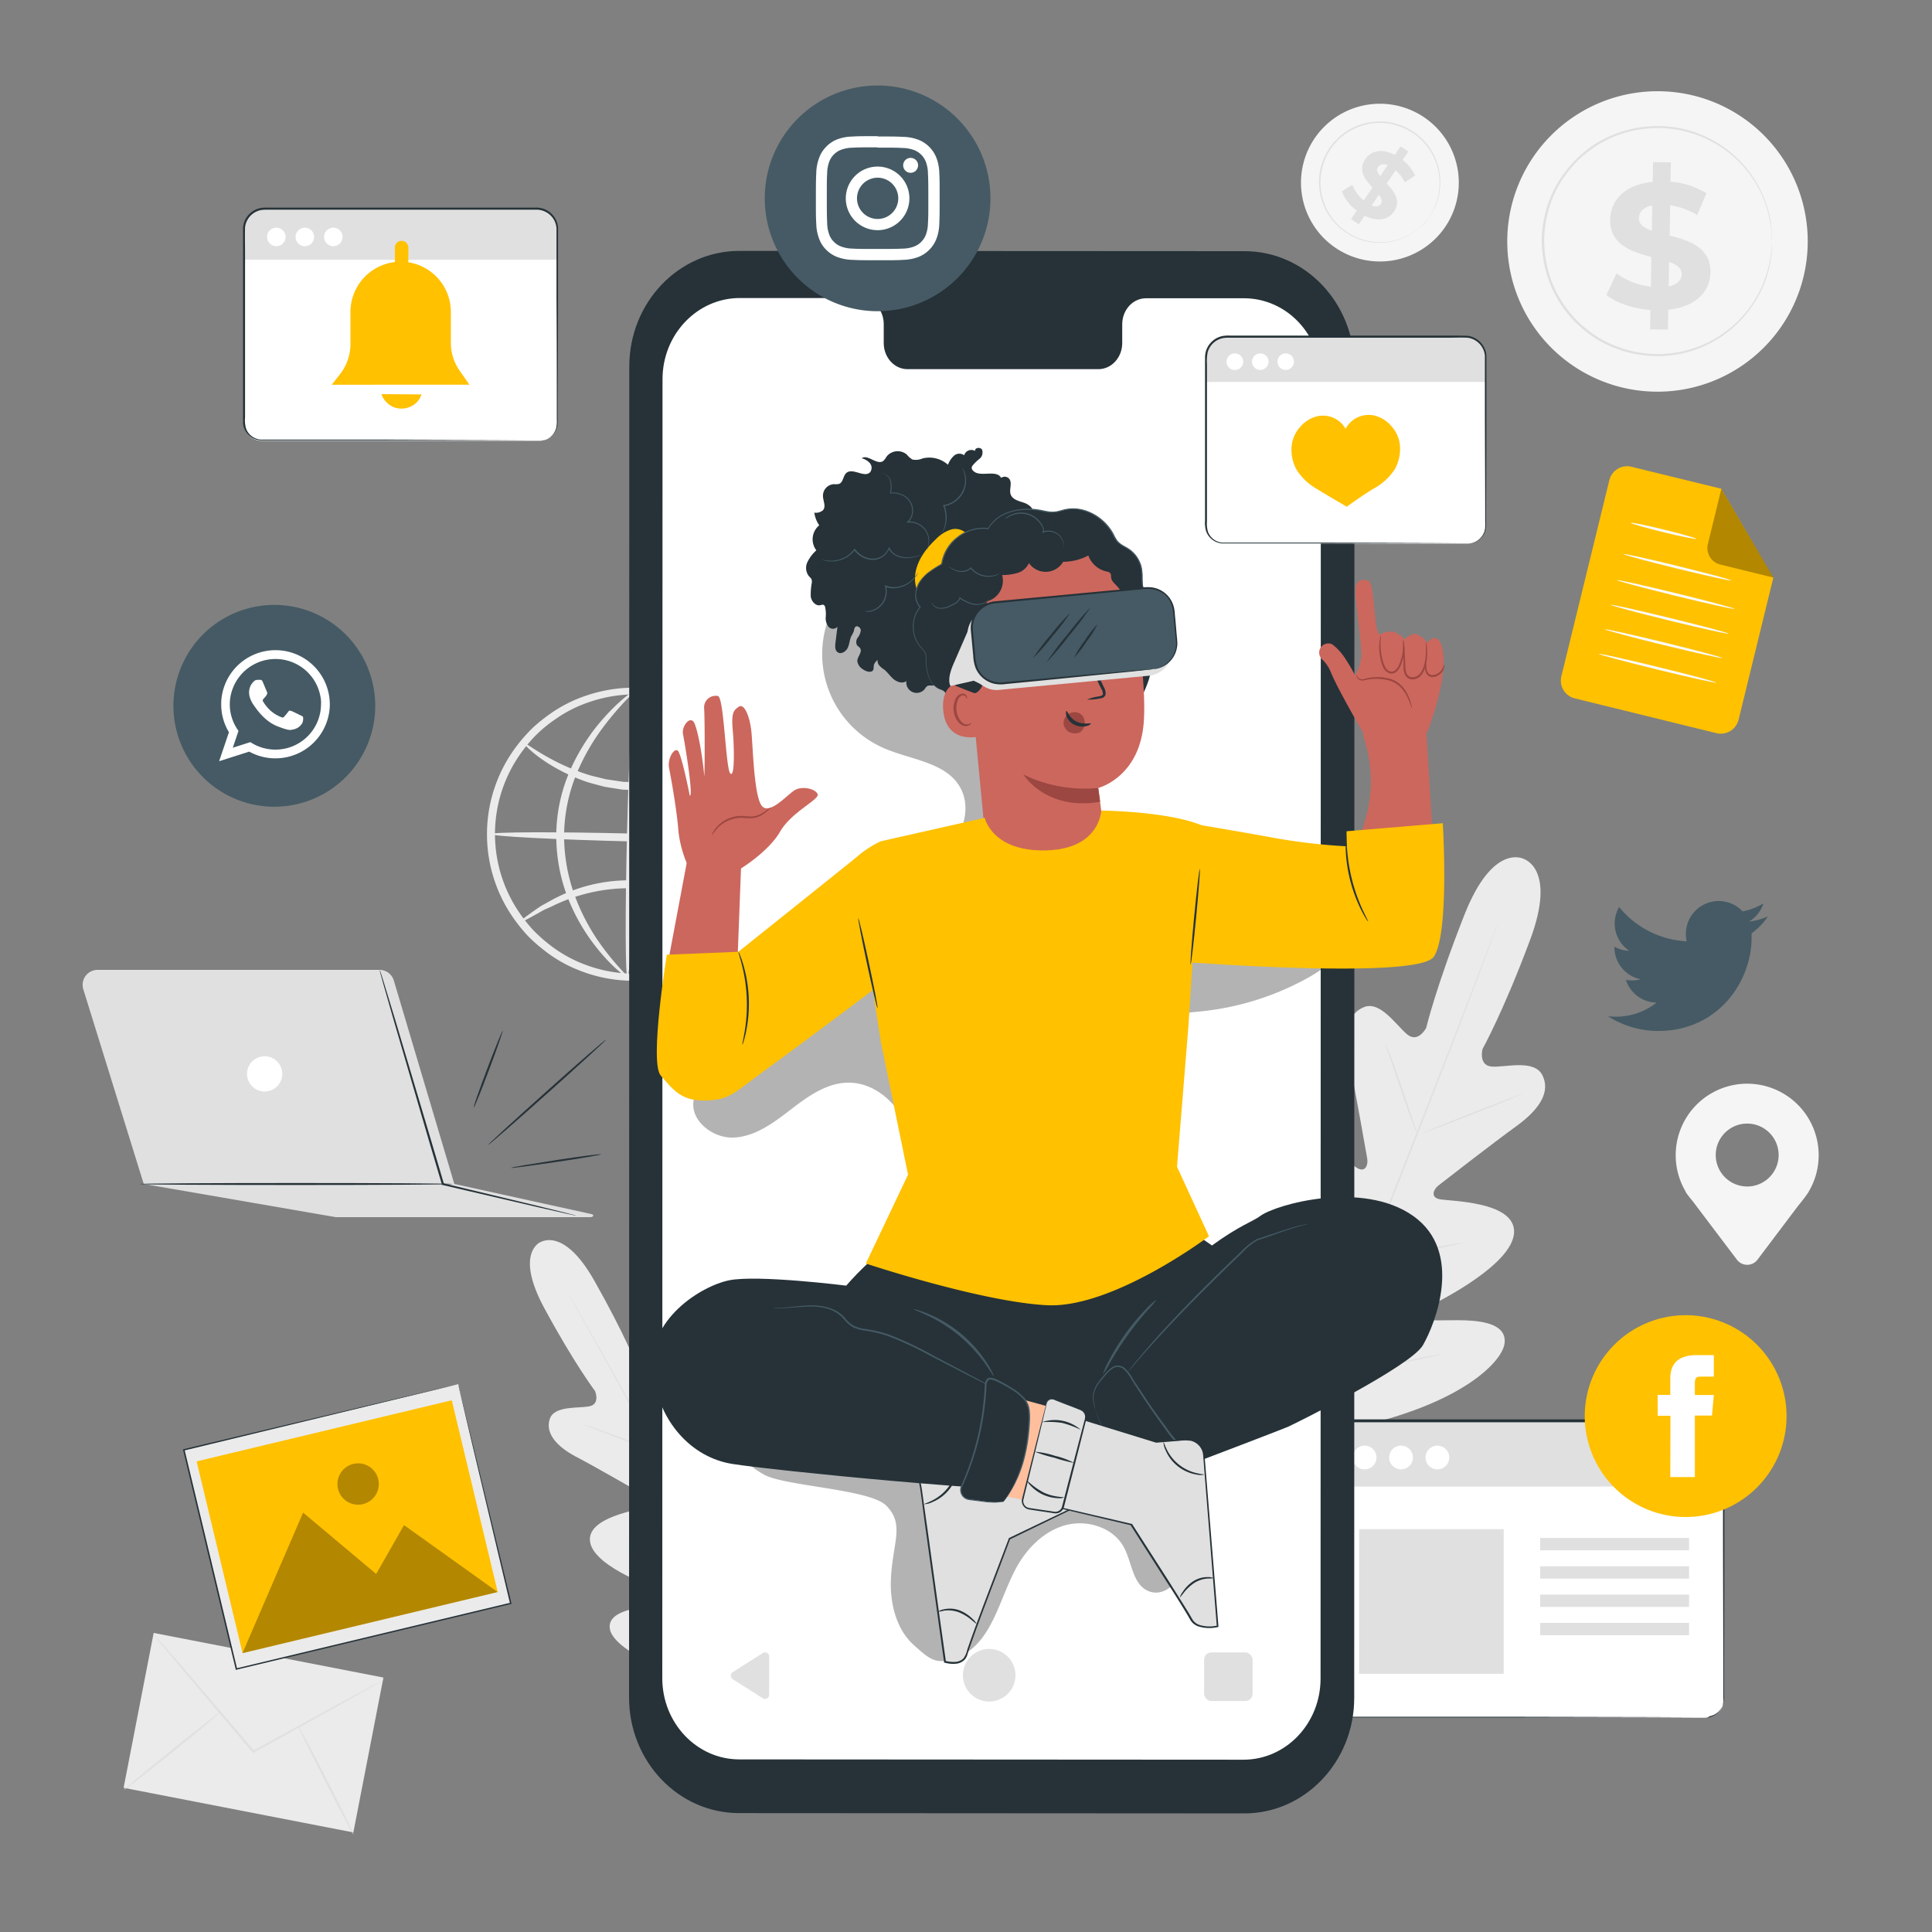 <svg xmlns="http://www.w3.org/2000/svg" viewBox="0 0 500 500"><rect x="0" y="0" width="500" height="500" fill="#808080" stroke="none"/><g id="freepik--background-complete--inject-57"><path d="M201.17,216.8a10.52,10.52,0,0,1-.26-2.36,20.53,20.53,0,0,0-.32-2.83,27.65,27.65,0,0,0-.74-3.8A35.67,35.67,0,0,0,195.9,198a36.7,36.7,0,0,0-9.1-10.48,36.21,36.21,0,0,0-34.16-5.87,33.92,33.92,0,0,0-9.24,4.71,33.21,33.21,0,0,0-7.8,7.49,36,36,0,0,0-1,42.62,39.48,39.48,0,0,0,3.42,4.27,40.9,40.9,0,0,0,4,3.59,34.43,34.43,0,0,0,9,5.16,36.5,36.5,0,0,0,44-14.24,35.43,35.43,0,0,0,4.42-9.57,28.42,28.42,0,0,0,.93-3.76,20,20,0,0,0,.45-2.81,10.22,10.22,0,0,1,.38-2.34,10.19,10.19,0,0,1,0,2.37,17.54,17.54,0,0,1-.26,2.88,26.2,26.2,0,0,1-.76,3.87,35.09,35.09,0,0,1-4.22,10,37.58,37.58,0,0,1-25.75,17.4,37.82,37.82,0,0,1-19.9-2,35.29,35.29,0,0,1-9.51-5.37,41.62,41.62,0,0,1-4.24-3.76,42.88,42.88,0,0,1-3.63-4.49,37.78,37.78,0,0,1,1.09-45,42.86,42.86,0,0,1,3.85-4.31,43.36,43.36,0,0,1,4.41-3.55,35.69,35.69,0,0,1,9.77-4.9,37.84,37.84,0,0,1,20-1.06,37.62,37.62,0,0,1,24.87,18.63,34.82,34.82,0,0,1,3.73,10.16,25.61,25.61,0,0,1,.57,3.91,16.77,16.77,0,0,1,.13,2.88A10.49,10.49,0,0,1,201.17,216.8Z" style="fill:#ebebeb"></path><path d="M193.76,193.64c.08.12-.59.7-1.88,1.66-.71.5-1.5,1.07-2.38,1.71-.48.32-1,.69-1.52,1l-1.83,1a41.81,41.81,0,0,1-21.78,5.48l-3.3-.14-3.17-.5c-.52-.09-1-.15-1.54-.26l-1.47-.39c-1-.27-1.94-.5-2.85-.79a48.14,48.14,0,0,1-9.25-4.26c-5-3-7.38-5.74-7.19-5.91s2.9,2.06,7.9,4.65a55.49,55.49,0,0,0,9.1,3.73c.89.25,1.81.45,2.75.69l1.42.35,1.47.22,3,.45,3.14.13a45.23,45.23,0,0,0,21.1-4.74l1.84-.8c.57-.3,1.08-.61,1.57-.88l2.53-1.4C192.85,193.89,193.68,193.53,193.76,193.64Z" style="fill:#ebebeb"></path><path d="M134.47,238.7c-.08-.11.58-.69,1.87-1.65l2.39-1.72c.47-.32,1-.68,1.52-1l1.82-1a41.75,41.75,0,0,1,21.79-5.49l3.3.15,3.16.49c.52.09,1,.16,1.54.26l1.48.39c1,.27,1.93.5,2.85.79a47.75,47.75,0,0,1,9.24,4.26c5,3,7.39,5.74,7.2,5.91s-2.9-2.05-7.9-4.65a55.9,55.9,0,0,0-9.1-3.72c-.89-.26-1.82-.46-2.75-.7l-1.42-.35-1.48-.22-3-.45-3.14-.12a45.11,45.11,0,0,0-21.1,4.73l-1.85.81c-.56.29-1.07.61-1.56.88l-2.53,1.39C135.37,238.45,134.55,238.82,134.47,238.7Z" style="fill:#ebebeb"></path><path d="M201.15,217.66c0,.56-16.61.61-37.07.12s-37.05-1.36-37-1.92,16.61-.62,37.08-.12S201.17,217.09,201.15,217.66Z" style="fill:#ebebeb"></path><path d="M162.39,252.91c-.56,0-.62-16.6-.12-37.06s1.36-37,1.92-37,.62,16.61.12,37.07S163,252.93,162.39,252.91Z" style="fill:#ebebeb"></path><path d="M162.39,252.86c-.14.21-4.22-2.55-8.93-8.82a49.9,49.9,0,0,1-6.63-12,44.57,44.57,0,0,1-2.86-16.6A42.29,42.29,0,0,1,147.71,199a51.64,51.64,0,0,1,7.23-11.66c5-6,9.11-8.7,9.25-8.49s-3.53,3.27-8.11,9.38a55.46,55.46,0,0,0-6.65,11.51A42.88,42.88,0,0,0,146,215.45a45,45,0,0,0,2.6,15.92,53.69,53.69,0,0,0,6,11.84C158.92,249.52,162.6,252.63,162.39,252.86Z" style="fill:#ebebeb"></path><path d="M165,178.84c.14-.21,4.22,2.56,8.93,8.82a49.9,49.9,0,0,1,6.63,12,44.79,44.79,0,0,1,2.87,16.61,42.42,42.42,0,0,1-3.75,16.43,51.64,51.64,0,0,1-7.23,11.66c-5,6-9.11,8.7-9.25,8.49s3.53-3.27,8.11-9.38A55.2,55.2,0,0,0,178,232a42.68,42.68,0,0,0,3.43-15.73,44.89,44.89,0,0,0-2.6-15.92,53.24,53.24,0,0,0-6-11.84C168.49,182.18,164.81,179.07,165,178.84Z" style="fill:#ebebeb"></path><rect x="45.2" y="418.14" width="40.83" height="60.57" transform="translate(-387.1 427.34) rotate(-79.01)" style="fill:#ebebeb"></rect><path d="M99.33,434.68a3.22,3.22,0,0,1-.65.43l-1.94,1.13-7.18,4.06c-6.14,3.42-14.54,8.1-23.85,13.27l-.19.11-.15-.17L65,453.1,47.15,432l-5.36-6.44-1.44-1.76a3.52,3.52,0,0,1-.47-.65,6.09,6.09,0,0,1,.55.57L42,425.41l5.5,6.32,18,21,.35.41-.34-.06L89.37,440l7.27-3.92,2-1A6.49,6.49,0,0,1,99.33,434.68Z" style="fill:#e0e0e0"></path><path d="M32.09,463.21c-.09-.12,5.45-4.74,12.37-10.33s12.62-10,12.72-9.9-5.45,4.74-12.37,10.33S32.19,463.33,32.09,463.21Z" style="fill:#e0e0e0"></path><path d="M77,446.32c.13-.07,3.49,6.24,7.5,14.09s7.15,14.28,7,14.35-3.49-6.24-7.5-14.1S76.9,446.39,77,446.32Z" style="fill:#e0e0e0"></path><path d="M470.67,299a18.5,18.5,0,1,0-34.44,9.35h0l0,.07c.71,1.2,1.6,2.05,2.49,3.31L449.51,326a3.33,3.33,0,0,0,5.33,0l10.56-14a40.47,40.47,0,0,0,2.69-3.56l0-.05h0A18.39,18.39,0,0,0,470.67,299Zm-18.5,8.06a8.14,8.14,0,1,1,8.14-8.14A8.15,8.15,0,0,1,452.17,307.07Z" style="fill:#f5f5f5"></path><path d="M467.82,63.63a38.88,38.88,0,1,1-37.61-40A38.83,38.83,0,0,1,467.82,63.63Z" style="fill:#f5f5f5"></path><path d="M459.63,63.77A29.63,29.63,0,1,1,431,33.27,29.59,29.59,0,0,1,459.63,63.77Z" style="fill:#f5f5f5"></path><path d="M458.58,63.33a2.2,2.2,0,0,1,0-.48c0-.35,0-.81-.06-1.4,0-.32,0-.66,0-1s-.09-.79-.15-1.24a20.54,20.54,0,0,0-.53-3.06,27.94,27.94,0,0,0-3-7.93,29.51,29.51,0,0,0-7.24-8.55A29.78,29.78,0,0,0,416,36.13c-.63.31-1.23.69-1.86,1a15.84,15.84,0,0,0-1.81,1.16A33.48,33.48,0,0,0,408.91,41a33.49,33.49,0,0,0-3,3.3,28.27,28.27,0,0,0-4.46,7.92,31.44,31.44,0,0,0-1.81,9.19,31,31,0,0,0,1.22,9.28,28.37,28.37,0,0,0,3.93,8.2,33.56,33.56,0,0,0,2.77,3.48,34.17,34.17,0,0,0,3.23,2.93,27.28,27.28,0,0,0,7.29,4.21A29.45,29.45,0,0,0,453.75,78.2a27.9,27.9,0,0,0,3.55-7.71,21,21,0,0,0,.72-3c.09-.44.18-.85.24-1.22s.07-.72.1-1c.06-.59.11-1.06.15-1.4a2.25,2.25,0,0,1,.07-.48,4.32,4.32,0,0,1,0,.48c0,.35-.05.81-.09,1.41,0,.31,0,.66-.07,1s-.13.79-.2,1.24a21.35,21.35,0,0,1-.68,3.06A27.88,27.88,0,0,1,454,78.39a29.77,29.77,0,0,1-20.51,13.44A30.62,30.62,0,0,1,414,88.25a31.7,31.7,0,0,1-3.59-2.46,33.11,33.11,0,0,1-3.31-3,33.89,33.89,0,0,1-2.83-3.55,28.48,28.48,0,0,1-4-8.36A31.65,31.65,0,0,1,399,61.41,32,32,0,0,1,400.89,52,29,29,0,0,1,405.45,44a33.61,33.61,0,0,1,3.05-3.36A31.55,31.55,0,0,1,412,37.83a15.08,15.08,0,0,1,1.84-1.18c.64-.35,1.26-.73,1.9-1a30.4,30.4,0,0,1,19.68-2.33A29.83,29.83,0,0,1,455,48a28.27,28.27,0,0,1,3,8,20.39,20.39,0,0,1,.47,3.1c0,.45.11.87.13,1.25v2.45A4.34,4.34,0,0,1,458.58,63.33Z" style="fill:#e0e0e0"></path><path d="M431.75,80.15l-.09,5.16-4.61-.08.09-5c-4.56-.36-8.91-1.86-11.41-3.89l2.63-5.58a18.6,18.6,0,0,0,8.88,3.43l.14-7.69c-5.09-1.34-10.78-3.14-10.66-9.73.09-4.88,3.71-9,11-9.71l.09-5.12,4.61.08-.09,5a20.68,20.68,0,0,1,9.3,3l-2.4,5.63a18.72,18.72,0,0,0-7-2.52l-.13,7.83c5.09,1.29,10.68,3.09,10.56,9.59C442.57,75.32,439,79.4,431.75,80.15ZM427.5,59.71l.11-6.55c-2.45.51-3.44,1.83-3.47,3.35S425.48,59,427.5,59.71ZM435.23,71c0-1.61-1.29-2.51-3.26-3.24l-.12,6.36C434.17,73.6,435.2,72.42,435.23,71Z" style="fill:#e0e0e0"></path><path d="M373.83,59a20.44,20.44,0,0,1-28.47,4.95,20.66,20.66,0,0,1-2.76-2.32A20.42,20.42,0,1,1,373.83,59Z" style="fill:#f5f5f5"></path><path d="M370.19,56.65A15.59,15.59,0,1,1,366.37,35,15.57,15.57,0,0,1,370.19,56.65Z" style="fill:#f5f5f5"></path><path d="M369.85,56.15a.75.75,0,0,1,.12-.22l.38-.64.28-.46c.1-.18.19-.38.29-.59a10.84,10.84,0,0,0,.65-1.5,15.12,15.12,0,0,0,.95-4.37,15.48,15.48,0,0,0-11.42-16A15.17,15.17,0,0,0,359,31.9c-.37,0-.74,0-1.12-.08a7.1,7.1,0,0,0-1.13,0,16.11,16.11,0,0,0-2.28.21,16.71,16.71,0,0,0-2.26.59,14.83,14.83,0,0,0-4.25,2.2,15.32,15.32,0,0,0-5.59,8,15.09,15.09,0,0,0-.63,4.74,14.37,14.37,0,0,0,.8,4.55,15.12,15.12,0,0,0,.85,2.08,15.48,15.48,0,0,0,14.35,8.48,15.6,15.6,0,0,0,5.75-1.31,14.58,14.58,0,0,0,3.78-2.38,10.11,10.11,0,0,0,1.19-1.12c.17-.17.33-.32.46-.47s.24-.3.34-.42l.47-.58a1.37,1.37,0,0,1,.17-.19l-.14.21-.45.6-.33.43c-.13.16-.28.31-.45.49A10.7,10.7,0,0,1,367.31,59a15,15,0,0,1-3.8,2.44,15.68,15.68,0,0,1-19.28-5.28,16,16,0,0,1-1.17-1.91,17.14,17.14,0,0,1-.87-2.12,18.92,18.92,0,0,1-.6-2.27,18.64,18.64,0,0,1-.22-2.37,15.49,15.49,0,0,1,.64-4.85,16.92,16.92,0,0,1,2.19-4.53,16.66,16.66,0,0,1,3.52-3.59,15.29,15.29,0,0,1,4.33-2.25,19.29,19.29,0,0,1,2.32-.6,20.37,20.37,0,0,1,2.33-.21,8.83,8.83,0,0,1,1.15,0c.38,0,.76,0,1.14.09a15.72,15.72,0,0,1,2.19.44,15.89,15.89,0,0,1,7.14,4.21,15.68,15.68,0,0,1,4.38,12.14,14.73,14.73,0,0,1-1,4.39,10.2,10.2,0,0,1-.68,1.5c-.11.22-.21.42-.31.59l-.3.46L370,56Z" style="fill:#e0e0e0"></path><path d="M353.19,55.82l-1.53,2.24-2-1.36,1.48-2.19a11.39,11.39,0,0,1-3.89-5L350,47.82a9.81,9.81,0,0,0,2.92,4.07l2.28-3.35c-1.86-2-3.84-4.49-1.88-7.35,1.44-2.13,4.23-2.9,7.64-1.11l1.51-2.22,2,1.36L363,41.41a11,11,0,0,1,3.24,4l-2.68,1.78a10.16,10.16,0,0,0-2.36-3.13l-2.32,3.41c1.87,2,3.81,4.44,1.89,7.27C359.35,56.81,356.6,57.58,353.19,55.82Zm4-10.22,1.93-2.85c-1.22-.48-2-.19-2.49.47S356.52,44.72,357.22,45.6Zm.16,7.17c.47-.7.15-1.47-.51-2.36L355,53.17C356.14,53.63,356.94,53.41,357.38,52.77Z" style="fill:#e0e0e0"></path><path d="M139.87,321.45s-6.76,2.74,1,17.1S154,360,154,360s1.4,3.34-1.43,3.94-9.11-.24-10.29,3.28,1.49,7,6.88,9.82,17,9.53,18,10.14,2.08,2.14.22,2.85-15.91,2.56-14.64,9.17,17.6,12.08,19.37,12.71,2.21,1.37,2.1,2.33-4.9,1.14-8.87,1.83-8.47,2.17-7.41,5.93,10.84,11.44,34.16,13.12l10.86.07,5.66-9.32c10.91-20.68,9.56-33.05,6.93-35.93s-6.27.14-8.95,3.15-5.36,7-6.24,6.56-1.27-1.17-.87-3,4.39-18.58-.55-23.16-13.92,6.38-15.52,7.58-2.34-.51-2.31-1.7.5-14.57.94-20.65-1-10.15-4.71-11-6.22,4.92-8.22,7-4.1-.87-4.1-.87-3.18-8.26-11.24-22.48-14.09-9.78-14.09-9.78" style="fill:#ebebeb"></path><path d="M203.63,437.71c-5.88-10.47-16-29.24-24.8-45.31s-16.75-30.6-22.57-41.09l-6.91-12.42-1.88-3.38-.48-.88a2.51,2.51,0,0,1-.15-.31l.18.29.51.87,1.93,3.34c1.68,2.91,4.07,7.14,7,12.37,5.88,10.46,13.87,25,22.66,41.05S198,427.1,203.84,437.59" style="fill:#e0e0e0"></path><path d="M151.07,368.72a3.86,3.86,0,0,1,.76.19c.49.14,1.18.37,2,.66,1.71.57,4,1.43,6.62,2.42l6.56,2.57,2,.76a3.68,3.68,0,0,1,.72.31,2.77,2.77,0,0,1-.76-.18c-.49-.14-1.18-.37-2-.67-1.71-.59-4-1.48-6.6-2.47l-6.58-2.52-2-.75A4,4,0,0,1,151.07,368.72Z" style="fill:#e0e0e0"></path><path d="M170.48,374.92c-.09,0,1.46-4.93,3.47-10.95s3.71-10.87,3.79-10.84-1.46,4.93-3.47,10.95S170.56,375,170.48,374.92Z" style="fill:#e0e0e0"></path><path d="M182.85,400.21a3.72,3.72,0,0,1,.43-.69c.33-.48.74-1.08,1.24-1.79,1-1.51,2.47-3.61,4-6s2.79-4.56,3.71-6.16l1.08-1.88a3.5,3.5,0,0,1,.44-.68,3.31,3.31,0,0,1-.32.74c-.22.46-.56,1.13-1,1.94-.86,1.63-2.12,3.84-3.62,6.22s-3,4.46-4.07,5.94c-.55.74-1,1.33-1.33,1.73A4,4,0,0,1,182.85,400.21Z" style="fill:#e0e0e0"></path><path d="M164.06,398.46a4,4,0,0,1,.75,0l2,.11c1.7.11,4,.27,6.63.48s4.92.41,6.62.58l2,.21a3.31,3.31,0,0,1,.73.13,3.9,3.9,0,0,1-.74,0l-2-.11c-1.7-.11-4-.28-6.63-.48s-4.93-.42-6.62-.58l-2-.22A3.07,3.07,0,0,1,164.06,398.46Z" style="fill:#e0e0e0"></path><path d="M172.16,422.17a5.69,5.69,0,0,1,.94,0l2.58.13c2.18.12,5.19.31,8.5.55s6.32.46,8.5.64l2.57.24a5.48,5.48,0,0,1,.94.13,5.85,5.85,0,0,1-.95,0l-2.58-.13c-2.18-.12-5.18-.31-8.5-.55s-6.32-.46-8.49-.64l-2.57-.24A5,5,0,0,1,172.16,422.17Z" style="fill:#e0e0e0"></path><path d="M195.62,423.66a6.13,6.13,0,0,1,.52-.88l1.49-2.33c1.25-2,3-4.69,4.8-7.75s3.4-5.87,4.52-7.91c.55-1,1-1.8,1.34-2.42a5,5,0,0,1,.53-.87,6.54,6.54,0,0,1-.41.93c-.29.59-.71,1.43-1.25,2.47-1.07,2.08-2.62,4.91-4.45,8s-3.58,5.78-4.88,7.71c-.66,1-1.2,1.75-1.58,2.28A6.13,6.13,0,0,1,195.62,423.66Z" style="fill:#e0e0e0"></path><path d="M394.31,222.27S386.39,218,379,236.73,369.1,266,369.1,266s-2.05,4-4.84,1.76-7-8.8-11.21-7.14c-4.4,1.72-5.41,6.91-3.85,14.25s4.39,23.53,4.64,25-.38,3.65-2.53,2.46-14.95-13-20.19-6.6,2.47,26.14,3.27,28.31.45,3.17-.55,3.82-4.94-3.73-8.72-6.94-8.72-6.27-11.44-2.32-2.26,19.26,14.54,42.6l8.5,10.3,13.26-2c28.13-6,38.75-17,39.39-21.79s-5.07-5.8-10-6-10.81.44-11.12-.72.1-2.13,2.16-3.2,21-10.5,21.43-18.77-17-8.12-19.38-8.68-1.37-2.62-.22-3.52,14.15-11,20.23-15.4,8.82-8.91,6.71-13.14-9.54-2-13.09-2.25-2.41-4.56-2.41-4.56S389,262,396,243.21s-1.87-21-1.87-21" style="fill:#ebebeb"></path><path d="M334.82,374.12c5.24-13.8,15-38.17,23.22-59.13s15.69-39.94,21-53.71c2.64-6.88,4.79-12.45,6.27-16.32.74-1.91,1.32-3.4,1.71-4.43l.46-1.15a3.75,3.75,0,0,1,.17-.39s0,.14-.13.4l-.42,1.16c-.38,1-.93,2.54-1.63,4.47-1.43,3.87-3.53,9.46-6.16,16.36-5.24,13.8-12.64,32.8-20.89,53.76s-18,45.31-23.33,59.08" style="fill:#e0e0e0"></path><path d="M358.51,270.1a4.45,4.45,0,0,1,.42.87c.25.57.58,1.41,1,2.44.81,2.07,1.84,4.95,2.93,8.16s2,6,2.75,8.22c.33,1,.62,1.81.84,2.48a3.75,3.75,0,0,1,.28.92,3.8,3.8,0,0,1-.43-.86c-.24-.57-.58-1.41-1-2.45-.78-2.07-1.78-5-2.86-8.18s-2.06-6-2.81-8.19l-.86-2.48A4.08,4.08,0,0,1,358.51,270.1Z" style="fill:#e0e0e0"></path><path d="M368,293.31c0-.1,5.82-2.5,13.08-5.35s13.19-5.07,13.23-5-5.81,2.51-13.08,5.36S368,293.42,368,293.31Z" style="fill:#e0e0e0"></path><path d="M353.84,324.93a4.76,4.76,0,0,1,1-.13l2.67-.25c2.25-.2,5.36-.5,8.78-1s6.5-1,8.73-1.35l2.64-.46a5.31,5.31,0,0,1,1-.13,4,4,0,0,1-.95.28c-.61.16-1.5.36-2.61.59-2.22.47-5.31,1-8.74,1.48s-6.55.71-8.81.85c-1.13.06-2.05.1-2.68.11A4.24,4.24,0,0,1,353.84,324.93Z" style="fill:#e0e0e0"></path><path d="M340.68,305.82a4,4,0,0,1,.59.69l1.48,2c1.24,1.68,2.93,4,4.77,6.63s3.5,5,4.68,6.71l1.37,2.06a3.28,3.28,0,0,1,.46.79,3.84,3.84,0,0,1-.59-.7L352,322c-1.24-1.69-2.93-4-4.77-6.64s-3.5-5-4.68-6.7l-1.37-2.06A3.52,3.52,0,0,1,340.68,305.82Z" style="fill:#e0e0e0"></path><path d="M324.67,332.15a5.3,5.3,0,0,1,.75.9l1.91,2.53c1.6,2.15,3.79,5.14,6.18,8.46s4.55,6.33,6.09,8.53l1.8,2.61a6.47,6.47,0,0,1,.62,1,6,6,0,0,1-.75-.9l-1.91-2.53c-1.6-2.15-3.79-5.14-6.18-8.46s-4.55-6.33-6.09-8.53l-1.8-2.61A6.47,6.47,0,0,1,324.67,332.15Z" style="fill:#e0e0e0"></path><path d="M341.77,355.48a6.9,6.9,0,0,1,1.23-.21l3.37-.43c2.85-.36,6.78-.88,11.1-1.58s8.23-1.41,11-2l3.34-.65a10.16,10.16,0,0,1,1.24-.19,7.3,7.3,0,0,1-1.2.35c-.78.2-1.91.47-3.32.78-2.8.62-6.7,1.39-11,2.08s-8.27,1.17-11.13,1.47c-1.43.14-2.59.24-3.39.29A6.93,6.93,0,0,1,341.77,355.48Z" style="fill:#e0e0e0"></path></g><g id="freepik--Photo--inject-57"><rect x="53.37" y="365.91" width="73.03" height="58.38" transform="translate(-89.56 31.8) rotate(-13.47)" style="fill:#ebebeb"></rect><path d="M118.59,358.21l-.34.09-1,.25-3.86.95L98.87,363,47.62,375.4l.14-.23c4.05,16.9,8.7,36.27,13.62,56.77h0l-.26-.16,71-17L132,415c-4.06-17.11-7.42-31.29-9.78-41.2-1.16-5-2.08-8.86-2.71-11.52-.31-1.33-.54-2.34-.71-3l-.23-1.06s.09.33.26,1,.42,1.69.74,3c.65,2.65,1.59,6.52,2.79,11.46,2.41,9.93,5.84,24.13,10,41.26l0,.18-.17,0-71,17-.2.05L61,432h0L47.39,375.26l0-.18.19-.05L99,362.82l14.51-3.43,3.83-.89,1-.23Z" style="fill:#263238"></path><rect x="55.89" y="369.6" width="67.9" height="51.03" transform="translate(-89.56 31.79) rotate(-13.47)" style="fill:#FFC100"></rect><g style="opacity:0.3"><polygon points="62.76 427.83 78.44 391.46 97.35 407.34 104.56 394.7 128.79 412.02 62.76 427.83"></polygon></g><g style="opacity:0.3"><path d="M97.88,382.81a5.35,5.35,0,1,1-6.44-3.95A5.34,5.34,0,0,1,97.88,382.81Z"></path></g></g><g id="freepik--screen-3--inject-57"><path d="M347.83,367.91h92.86a5.38,5.38,0,0,1,5.38,5.38V440a4.55,4.55,0,0,1-4.55,4.55H347a4.55,4.55,0,0,1-4.55-4.55V373.28A5.38,5.38,0,0,1,347.83,367.91Z" style="fill:#fff"></path><path d="M347.83,367.91h92.86a5.38,5.38,0,0,1,5.38,5.38v11.43a0,0,0,0,1,0,0H342.45a0,0,0,0,1,0,0V373.28A5.38,5.38,0,0,1,347.83,367.91Z" style="fill:#e0e0e0"></path><path d="M356.24,377.19a3.07,3.07,0,1,1-3.07-3.06A3.06,3.06,0,0,1,356.24,377.19Z" style="fill:#fff"></path><path d="M365.65,377.19a3.07,3.07,0,1,1-3.06-3.06A3.06,3.06,0,0,1,365.65,377.19Z" style="fill:#fff"></path><path d="M375.07,377.19a3.07,3.07,0,1,1-3.07-3.06A3.07,3.07,0,0,1,375.07,377.19Z" style="fill:#fff"></path><path d="M441.52,444.6s.31,0,.89-.12a4.65,4.65,0,0,0,2.29-1.25,4.84,4.84,0,0,0,1.29-4c0-1.71,0-3.69,0-5.92,0-8.92-.05-21.81-.08-37.73q0-6,0-12.5c0-2.17,0-4.39,0-6.65,0-1.12,0-2.28,0-3.41a5.21,5.21,0,0,0-1.17-3.07,5.27,5.27,0,0,0-2.85-1.74,7,7,0,0,0-1.73-.13H349.29a18.18,18.18,0,0,0-2.23.06,5.06,5.06,0,0,0-3.52,2.28,5.14,5.14,0,0,0-.76,2,20.18,20.18,0,0,0-.07,2.22v26.42c0,11.46,0,22.52,0,33.05v5.87a4.15,4.15,0,0,0,.39,1.77,4.35,4.35,0,0,0,2.63,2.34,5.36,5.36,0,0,0,1.8.2H363.9l26.06,0,37.72.08,10.26.05,2.67,0,.91,0-.91,0-2.67,0-10.26.05-37.72.08-26.06,0H347.51a5.66,5.66,0,0,1-1.94-.22,4.82,4.82,0,0,1-2.92-2.59,4.71,4.71,0,0,1-.43-2v-1.95c0-1.3,0-2.61,0-3.92,0-10.53,0-21.59,0-33.05q0-8.59,0-17.48v-8.94a19.73,19.73,0,0,1,.07-2.29,5.64,5.64,0,0,1,4.72-4.71,16.39,16.39,0,0,1,2.31-.07h33.2l33,0H440.1a7.57,7.57,0,0,1,1.83.14,5.69,5.69,0,0,1,3.08,1.9,5.59,5.59,0,0,1,1.26,3.32c0,1.17,0,2.3,0,3.43,0,2.26,0,4.48,0,6.65q0,6.53,0,12.5c0,15.92-.06,28.81-.08,37.73,0,2.23,0,4.21,0,5.92a5,5,0,0,1-1.38,4,4.67,4.67,0,0,1-2.35,1.24A3.4,3.4,0,0,1,441.52,444.6Z" style="fill:#263238"></path><rect x="351.73" y="395.75" width="37.43" height="37.43" style="fill:#e0e0e0"></rect><rect x="398.59" y="398.02" width="38.54" height="3.2" style="fill:#e0e0e0"></rect><rect x="398.59" y="405.35" width="38.54" height="3.2" style="fill:#e0e0e0"></rect><rect x="398.59" y="412.68" width="38.54" height="3.2" style="fill:#e0e0e0"></rect><rect x="398.59" y="420" width="38.54" height="3.2" style="fill:#e0e0e0"></rect></g><g id="freepik--device-2--inject-57"><path d="M322,469.31l-130.74-.08c-15.73,0-28.47-13.41-28.46-29.93l.06-344.45c0-16.53,12.76-29.93,28.5-29.92L322.07,65C337.8,65,350.54,78.42,350.53,95l-.06,344.44C350.47,455.93,337.71,469.32,322,469.31Z" style="fill:#263238"></path><path d="M321.93,77.19H296.59c-3.4,0-6.16,3-6.16,6.76v4.83c0,3.73-2.76,6.76-6.16,6.76l-49.41,0c-3.39,0-6.15-3-6.15-6.77V83.9c0-3.74-2.75-6.77-6.15-6.77h-8.92l-22.18,0c-11,0-20,9.38-20,21l-.06,336.2c0,11.58,8.92,21,19.93,21l130.48.08c11,0,19.95-9.38,19.95-21l.07-336.2C341.87,86.59,333,77.2,321.93,77.19Z" style="fill:#fff"></path><path d="M199.06,428.73v9.86a1.08,1.08,0,0,1-1.66.92l-7.76-4.93a1.09,1.09,0,0,1,0-1.84l7.76-4.93A1.08,1.08,0,0,1,199.06,428.73Z" style="fill:#e0e0e0"></path><path d="M262.8,433.57a6.8,6.8,0,1,1-6.8-6.82A6.81,6.81,0,0,1,262.8,433.57Z" style="fill:#e0e0e0"></path><rect x="311.62" y="427.64" width="12.55" height="12.58" rx="1.87" style="fill:#e0e0e0"></rect></g><g id="freepik--device-1--inject-57"><path d="M153,314.19l-35.39-7.78H37.2L86.91,315h65.83C153.66,315,153.85,314.33,153,314.19Z" style="fill:#e0e0e0"></path><path d="M21.55,256,37.2,306.41h80.38l-15.65-52.63A3.88,3.88,0,0,0,98.21,251h-73A3.88,3.88,0,0,0,21.55,256Z" style="fill:#e0e0e0"></path><path d="M36,306.42c0-.14,18.19-.26,40.62-.26s40.63.12,40.63.26-18.18.26-40.63.26S36,306.57,36,306.42Z" style="fill:#263238"></path><path d="M73.05,277.91a4.56,4.56,0,1,1-4.55-4.55A4.55,4.55,0,0,1,73.05,277.91Z" style="fill:#fff"></path><path d="M156.89,269c.1.11-6.67,6.32-15.12,13.86s-15.38,13.58-15.47,13.47S133,290,141.42,282.46,156.8,268.89,156.89,269Z" style="fill:#263238"></path><path d="M130.1,266.72c.13,0-1.42,4.54-3.48,10s-3.83,9.9-4,9.85,1.42-4.54,3.48-10S130,266.67,130.1,266.72Z" style="fill:#263238"></path><path d="M155.59,298.72c0,.15-5.18,1.06-11.63,2s-11.68,1.66-11.7,1.52,5.18-1,11.63-2S155.57,298.58,155.59,298.72Z" style="fill:#263238"></path><path d="M149.07,314.58a3.06,3.06,0,0,1-.68-.11l-1.95-.42-7.22-1.63-24.71-5.75-.15,0,0-.14c-1-3.39-2.07-7-3.17-10.7l-9.25-31.64-2.75-9.6c-.31-1.11-.55-2-.72-2.62-.07-.28-.13-.5-.18-.68s0-.24,0-.24,0,.07.09.22l.23.67.81,2.59,2.91,9.56c2.42,8.12,5.74,19.27,9.4,31.6,1.1,3.7,2.16,7.31,3.16,10.7l-.19-.17,24.67,5.92,7.19,1.78,1.93.5A6.27,6.27,0,0,1,149.07,314.58Z" style="fill:#263238"></path></g><g id="freepik--screen-2--inject-57"><path d="M317.48,87.11H379.1a5.38,5.38,0,0,1,5.38,5.38v43.64a4.55,4.55,0,0,1-4.55,4.55H316.65a4.55,4.55,0,0,1-4.55-4.55V92.49A5.38,5.38,0,0,1,317.48,87.11Z" style="fill:#fff"></path><path d="M317.48,87.11H379.1a5.38,5.38,0,0,1,5.38,5.38v6.36a0,0,0,0,1,0,0H312.1a0,0,0,0,1,0,0V92.49A5.38,5.38,0,0,1,317.48,87.11Z" style="fill:#e0e0e0"></path><path d="M321.73,93.6a2.15,2.15,0,1,1-2.14-2.14A2.14,2.14,0,0,1,321.73,93.6Z" style="fill:#fff"></path><path d="M328.3,93.6a2.14,2.14,0,1,1-2.14-2.14A2.14,2.14,0,0,1,328.3,93.6Z" style="fill:#fff"></path><circle cx="332.74" cy="93.6" r="2.14" style="fill:#fff"></circle><path d="M379.92,140.68s.21,0,.62-.07a4.43,4.43,0,0,0,1.7-.63,4.52,4.52,0,0,0,1.85-2.24c.45-1.09.24-2.49.28-4,0-6.18-.05-15.09-.08-26.08,0-2.75,0-5.64,0-8.64,0-1.5,0-3,0-4.6,0-.77,0-1.59,0-2.34a5,5,0,0,0-.7-2.18,5.13,5.13,0,0,0-3.82-2.5c-1.62-.08-3.36,0-5.07,0H364l-22.84,0H318.23a8.54,8.54,0,0,0-1.53.07,5.12,5.12,0,0,0-4.17,3.77,12.48,12.48,0,0,0-.17,3V97.3q0,6.15,0,12.09c0,7.92,0,15.56,0,22.84v2.71a7.52,7.52,0,0,0,.23,2.58,4.33,4.33,0,0,0,3.69,2.91c3.41,0,6.79,0,10,0l18,0,26.08.08,7.09,0,1.84,0c.42,0,.63,0,.63,0l-.63,0-1.84,0-7.09.05-26.08.08-18,0c-3.25,0-6.57,0-10.06,0a4.82,4.82,0,0,1-4.1-3.22,8,8,0,0,1-.26-2.73v-2.71c0-7.28,0-14.92,0-22.84V92.68a6.36,6.36,0,0,1,.18-1.61,5.67,5.67,0,0,1,4.6-4.15,9.83,9.83,0,0,1,1.61-.07h56.42c1.74,0,3.4,0,5.12.05a5.59,5.59,0,0,1,4.14,2.73,5.41,5.41,0,0,1,.75,2.36c0,.83,0,1.59,0,2.38,0,1.56,0,3.1,0,4.6,0,3,0,5.89,0,8.64,0,11-.07,19.9-.09,26.08,0,.76,0,1.49,0,2.17a5.08,5.08,0,0,1-.32,1.91,4.7,4.7,0,0,1-1.94,2.27,4.24,4.24,0,0,1-1.75.59A3.73,3.73,0,0,1,379.92,140.68Z" style="fill:#263238"></path><path d="M362.27,115a8.72,8.72,0,0,0-2.21-4.75,8.4,8.4,0,0,0-4.36-2.71,6.87,6.87,0,0,0-5.29,1,6.77,6.77,0,0,0-2.17,2.43,6.74,6.74,0,0,0-7.28-3.25,8.34,8.34,0,0,0-4.38,2.66,8.71,8.71,0,0,0-2.27,4.73,10.6,10.6,0,0,0,1.29,6.53,14.93,14.93,0,0,0,5.15,4.87c3.37,2.06,7.8,4.63,7.8,4.63s3.78-2.79,7.17-4.81a15,15,0,0,0,5.2-4.82A10.64,10.64,0,0,0,362.27,115Z" style="fill:#FFC100"></path></g><g id="freepik--screen-1--inject-57"><path d="M68.5,54.05h70.35a5.38,5.38,0,0,1,5.38,5.38v50.1a4.55,4.55,0,0,1-4.55,4.55h-72a4.55,4.55,0,0,1-4.55-4.55V59.43A5.38,5.38,0,0,1,68.5,54.05Z" style="fill:#fff"></path><path d="M68.5,54.05h70.35a5.38,5.38,0,0,1,5.38,5.38v7.78a0,0,0,0,1,0,0H63.13a0,0,0,0,1,0,0V59.43A5.38,5.38,0,0,1,68.5,54.05Z" style="fill:#e0e0e0"></path><circle cx="71.52" cy="61.32" r="2.4" style="fill:#fff"></circle><circle cx="78.89" cy="61.32" r="2.4" style="fill:#fff"></circle><circle cx="86.26" cy="61.32" r="2.4" style="fill:#fff"></circle><path d="M139.68,114.08s.24,0,.7-.09a4.61,4.61,0,0,0,1.88-.78A4.47,4.47,0,0,0,144,110.5a9.73,9.73,0,0,0,.1-2.13c0-.77,0-1.58,0-2.45,0-6.94,0-17-.08-29.33,0-3.1,0-6.34,0-9.72,0-1.69,0-3.41,0-5.17,0-.87,0-1.78,0-2.64a5.14,5.14,0,0,0-.82-2.44,5.21,5.21,0,0,0-4.53-2.35H121l-25.69,0H69.46a12.2,12.2,0,0,0-1.73.07,5.12,5.12,0,0,0-4.31,4.49c-.06,2.28,0,4.64,0,6.93q0,6.9,0,13.59c0,8.91,0,17.5,0,25.69v3a7.68,7.68,0,0,0,.27,2.9,4.37,4.37,0,0,0,4.41,2.82H79.34l20.25,0,29.33.08,8,0,2.07,0,.71,0-.71,0-2.07,0-8,.05-29.33.08-20.25,0H68.05a5,5,0,0,1-2.92-.74,4.77,4.77,0,0,1-1.93-2.38,4.26,4.26,0,0,1-.3-1.54v-4.57c0-8.19,0-16.78,0-25.69V65.8c0-2.32,0-4.6,0-7a5.66,5.66,0,0,1,4.75-5,12.44,12.44,0,0,1,1.81-.07h69.19a5.6,5.6,0,0,1,4.89,2.56,5.46,5.46,0,0,1,.88,2.64c0,.92,0,1.79,0,2.67,0,1.76,0,3.48,0,5.17,0,3.38,0,6.62,0,9.72,0,12.37-.07,22.39-.09,29.33,0,.87,0,1.68,0,2.45a10.75,10.75,0,0,1-.12,2.16,4.66,4.66,0,0,1-1.88,2.77,4.59,4.59,0,0,1-1.93.75A3.17,3.17,0,0,1,139.68,114.08Z" style="fill:#263238"></path><path d="M121.5,99.56,119,96a12.61,12.61,0,0,1-2.32-7.29v-8a13,13,0,0,0-11-12.83v-3.8a1.75,1.75,0,0,0-1.75-1.75h0a1.74,1.74,0,0,0-1.74,1.75v3.74A13,13,0,0,0,90.7,80.77V89A12.66,12.66,0,0,1,88,96.83l-2.15,2.74Z" style="fill:#FFC100"></path><path d="M101.8,105.34a5.62,5.62,0,0,0,5.83-1,5.51,5.51,0,0,0,1.47-2.26L98.72,102A5.62,5.62,0,0,0,101.8,105.34Z" style="fill:#FFC100"></path></g><g id="freepik--Document--inject-57"><path d="M444.21,189.74l-36.67-9a4.73,4.73,0,0,1-3.46-5.72l12.42-50.76a4.73,4.73,0,0,1,5.72-3.46l23.26,5.69,13.46,23-9,36.79A4.74,4.74,0,0,1,444.21,189.74Z" style="fill:#FFC100"></path><g style="opacity:0.3"><path d="M445.48,126.51,442,140.8a4.39,4.39,0,0,0,3.22,5.31l13.74,3.37Z"></path></g><path d="M439,139.46c0,.18-3.87-.6-8.56-1.74s-8.45-2.23-8.4-2.41,3.88.59,8.56,1.74S439.09,139.28,439,139.46Z" style="fill:#fafafa"></path><path d="M448,150.22c0,.19-6.34-1.2-14-3.08s-13.92-3.57-13.88-3.76,6.33,1.2,14,3.09S448.07,150,448,150.22Z" style="fill:#fafafa"></path><path d="M448.89,157.58c-.05.19-6.9-1.33-15.3-3.39s-15.19-3.88-15.14-4.06,6.89,1.34,15.3,3.39S448.93,157.4,448.89,157.58Z" style="fill:#fafafa"></path><path d="M447.33,164c0,.18-6.9-1.34-15.3-3.4s-15.18-3.87-15.14-4.06,6.89,1.34,15.3,3.4S447.37,163.76,447.33,164Z" style="fill:#fafafa"></path><path d="M445.77,170.31c0,.18-6.89-1.34-15.3-3.39s-15.18-3.88-15.14-4.06,6.9,1.33,15.3,3.39S445.82,170.13,445.77,170.31Z" style="fill:#fafafa"></path><path d="M444.21,176.67c0,.19-6.89-1.33-15.3-3.39s-15.18-3.88-15.14-4.06,6.9,1.34,15.31,3.4S444.26,176.49,444.21,176.67Z" style="fill:#fafafa"></path></g><g id="freepik--Icons--inject-57"><path d="M436.25,392.6h0a26.12,26.12,0,0,1-26.12-26.11h0a26.13,26.13,0,0,1,26.12-26.12h0a26.12,26.12,0,0,1,26.11,26.12h0A26.11,26.11,0,0,1,436.25,392.6Z" style="fill:#FFC100"></path><path d="M432.27,382.27h6.36V366.35h4.43l.48-5.33h-4.91v-3c0-1.26.25-1.76,1.46-1.76h3.45V350.7h-4.41c-4.73,0-6.86,2.09-6.86,6.07V361H429v5.4h3.31Z" style="fill:#fff"></path><path d="M227.13,80.54h0a29.21,29.21,0,0,1-29.21-29.21h0a29.2,29.2,0,0,1,29.21-29.2h0a29.2,29.2,0,0,1,29.2,29.2h0A29.2,29.2,0,0,1,227.13,80.54Z" style="fill:#455a64"></path><path d="M227.13,38.21c4.27,0,4.78,0,6.47.09a8.78,8.78,0,0,1,3,.55,5.33,5.33,0,0,1,3,3,8.78,8.78,0,0,1,.55,3c.08,1.69.1,2.2.1,6.47s0,4.79-.1,6.47a8.85,8.85,0,0,1-.55,3,5.33,5.33,0,0,1-3,3,8.78,8.78,0,0,1-3,.55c-1.69.08-2.2.09-6.47.09s-4.78,0-6.47-.09a8.91,8.91,0,0,1-3-.55,5,5,0,0,1-1.84-1.2,4.94,4.94,0,0,1-1.2-1.84,9.12,9.12,0,0,1-.55-3c-.07-1.68-.09-2.19-.09-6.47s0-4.78.09-6.47a9,9,0,0,1,.55-3,4.94,4.94,0,0,1,1.2-1.84,5,5,0,0,1,1.84-1.2,8.91,8.91,0,0,1,3-.55c1.69-.08,2.19-.09,6.47-.09m0-2.89c-4.35,0-4.9,0-6.6.1a11.71,11.71,0,0,0-3.89.74A7.91,7.91,0,0,0,213.8,38,7.71,7.71,0,0,0,212,40.84a11.74,11.74,0,0,0-.75,3.89c-.08,1.71-.1,2.25-.1,6.6s0,4.9.1,6.61a11.67,11.67,0,0,0,.75,3.88,7.67,7.67,0,0,0,1.84,2.84,7.91,7.91,0,0,0,2.84,1.85,12,12,0,0,0,3.89.74c1.7.08,2.25.1,6.6.1s4.89,0,6.6-.1a12,12,0,0,0,3.89-.74,8.23,8.23,0,0,0,4.68-4.69,11.67,11.67,0,0,0,.75-3.88c.07-1.71.09-2.26.09-6.61s0-4.89-.09-6.6a11.74,11.74,0,0,0-.75-3.89,8.25,8.25,0,0,0-4.68-4.68,11.77,11.77,0,0,0-3.89-.74c-1.71-.08-2.25-.1-6.6-.1" style="fill:#fff"></path><path d="M227.13,43.11a8.23,8.23,0,1,0,8.22,8.22,8.23,8.23,0,0,0-8.22-8.22m0,13.56a5.34,5.34,0,1,1,5.34-5.34,5.34,5.34,0,0,1-5.34,5.34" style="fill:#fff"></path><path d="M237.6,42.79a1.93,1.93,0,1,1-1.92-1.93,1.92,1.92,0,0,1,1.92,1.93" style="fill:#fff"></path><path d="M71,208.78h0a26.12,26.12,0,0,1-26.12-26.12h0A26.11,26.11,0,0,1,71,156.55h0a26.11,26.11,0,0,1,26.11,26.11h0A26.12,26.12,0,0,1,71,208.78Z" style="fill:#455a64"></path><path d="M85.35,181.94a14.06,14.06,0,0,0-28.1-.26c0,.2,0,.41,0,.61a13.84,13.84,0,0,0,2,7.21L56.71,197l7.79-2.48a14.08,14.08,0,0,0,20.86-12.22C85.36,182.17,85.36,182.05,85.35,181.94ZM71.3,194a11.79,11.79,0,0,1-6.51-1.94l-4.54,1.45,1.47-4.36a11.63,11.63,0,0,1-2.25-6.88,10.88,10.88,0,0,1,.06-1.14,11.83,11.83,0,0,1,23.55.23,9.1,9.1,0,0,1,0,.91A11.79,11.79,0,0,1,71.3,194Z" style="fill:#fff;fill-rule:evenodd"></path><path d="M77.74,185.11c-.35-.17-2-1-2.35-1.11s-.55-.17-.78.17-.9,1.11-1.09,1.33-.41.26-.75.09a9.29,9.29,0,0,1-2.78-1.7,10.24,10.24,0,0,1-1.91-2.36c-.2-.34,0-.53.15-.7s.34-.4.52-.6a1.33,1.33,0,0,0,.12-.16c.08-.13.14-.25.22-.41a.63.63,0,0,0,0-.6c-.09-.17-.78-1.86-1.07-2.54s-.57-.57-.78-.57-.43,0-.66,0a1.25,1.25,0,0,0-.92.43,3.84,3.84,0,0,0-1.2,2.85,4.59,4.59,0,0,0,.17,1.17,7.59,7.59,0,0,0,1.24,2.37c.17.22,2.38,3.79,5.88,5.17s3.51.91,4.14.85a3.47,3.47,0,0,0,2.33-1.63,2.78,2.78,0,0,0,.2-1.63C78.32,185.37,78.09,185.28,77.74,185.11Z" style="fill:#fff;fill-rule:evenodd"></path><path d="M416.16,263a24,24,0,0,0,13,3.81c15.76,0,24.67-13.31,24.13-25.25a17.35,17.35,0,0,0,4.24-4.39,17,17,0,0,1-4.88,1.33,8.5,8.5,0,0,0,3.73-4.69,17,17,0,0,1-5.39,2.06,8.49,8.49,0,0,0-14.46,7.74,24.08,24.08,0,0,1-17.5-8.87,8.5,8.5,0,0,0,2.63,11.33,8.33,8.33,0,0,1-3.85-1.06,8.5,8.5,0,0,0,6.81,8.43,8.48,8.48,0,0,1-3.83.15,8.48,8.48,0,0,0,7.93,5.89A17.08,17.08,0,0,1,416.16,263Z" style="fill:#455a64"></path></g><g id="freepik--Character--inject-57"><polygon points="173.24 247.16 178.1 221.3 191.98 219.31 190.92 247.16 173.24 247.16" style="fill:#cc675d"></polygon><path d="M191.78,224.75s7.12-4.35,10.1-9.51,10.32-8.34,9.72-9.73-4-2.18-5.95-1-6.55,6.58-8.53,4-2.26-15.17-2.66-19.14-1.85-7.42-3.24-6.48-2,1.59-1.57,6.24c.38,4.39.52,12.41-.67,11s-1.59-19.65-3.18-20a3,3,0,0,0-3.57,3.23c.2,2.33.17,19.59,0,17.21s-1.18-10.07-2.46-13.28c-1-2.42-3.45.59-3,2.77s2.74,16.07,1.75,15.87c0,0-2.18-11.11-3.17-11.71s-2.66,2.16-2.19,4.57c.74,3.77,2,11.11,2.38,15.87s2.58,10.72,4,11.31S191.78,224.75,191.78,224.75Z" style="fill:#cc675d"></path><path d="M184.16,216.3s.05-.25.24-.67a7.11,7.11,0,0,1,1.1-1.62,8.57,8.57,0,0,1,5.7-2.83c1.3-.09,2.47.19,3.49.11a5.84,5.84,0,0,0,2.59-.86c1.36-.84,2.13-1.51,2.18-1.44s-.14.22-.47.54a12.27,12.27,0,0,1-1.52,1.21,5.83,5.83,0,0,1-2.74,1c-1.12.11-2.3-.16-3.49-.07a8.72,8.72,0,0,0-5.47,2.56A22.56,22.56,0,0,0,184.16,216.3Z" style="fill:#9c4741"></path><g style="opacity:0.3"><path d="M349.92,340.54c-2.94-3.28-8.17-2.05-12.55-1.64-13.4,1.22-25.9-8.42-32.2-20.3s-7.73-25.67-9-39.06c-.49-5-.71-10.82,2.95-14.3,3-2.87,7.59-3.08,11.73-3.5a72,72,0,0,0,26.38-8c4-2.1,7.88-4.69,10.35-8.47s3.2-9,.79-12.77c-2.63-4.15-7.94-5.52-12.76-6.46a391.89,391.89,0,0,0-58.34-6.91c.94-11.73,1.88-23.57.22-35.22s-6.16-23.24-14.66-31.38-21.42-12.18-32.49-8.2a26.52,26.52,0,0,0-1.38,49.38c7,3,16.16,3.61,19.69,10.36,2.37,4.54,1,10.31-2.06,14.44s-7.42,7-11.62,9.94a256.65,256.65,0,0,0-44.05,38.81l-11.33,17.14c-1.3,5.4,4.76,10.25,10.3,10s10.31-3.82,14.71-7.21,9.23-6.89,14.78-7c7.42-.15,13.75,6.11,16.12,13.14s1.65,14.69.83,22.07c-1.42,12.78-4.25,27.39-15.47,33.66-5.92,3.31-13,3.5-19.56,5.31s-13.35,6.47-13.65,13.25c-.26,6.05,4.79,11,10.06,14s27.31,3.73,31.61,8c5.05,5,1.49,9.87,1.23,19.67-.16,5.92,1.49,12.43,5.89,16.4s6,5.35,11.49,3.15c8.84-3.54,10.6-15,15.2-23.31,2.78-5,7.23-9.42,12.79-10.86s12.22.69,14.94,5.76c2.1,3.91,2.22,9.52,6.28,11.31,4.6,2,9.33-3.44,9.64-8.46s-1.76-10-1.35-15c.84-10.43,11.55-16.87,21.21-20.89s20.71-8.54,24.18-18.41C351.78,346.23,351.91,342.77,349.92,340.54Z"></path></g><polygon points="283.55 387.5 298.86 380.67 287.49 356.27 271.22 364.87 283.55 387.5" style="fill:#ffbf9d"></polygon><path d="M273.36,364.68,249.93,377.9l-9.5,1.32c-3.6.5-2.51,3.32-2,6.92l6.11,43.95s4.7,1.46,5.63-2,11.07-29.89,11.07-29.89l22.37-10.78Z" style="fill:#e0e0e0"></path><path d="M273.36,364.68s.07.12.19.38.3.66.53,1.15c.48,1,1.17,2.54,2.06,4.47l7.6,16.7.07.14-.14.07-22.35,10.82.1-.11c-2,5.39-4.22,11.16-6.5,17.21-1.13,3-2.29,6.13-3.41,9.3-.29.79-.56,1.59-.83,2.39-.14.41-.23.79-.39,1.22a2.5,2.5,0,0,1-.29.62l-.18.29-.23.26a3.66,3.66,0,0,1-2.48,1,7.92,7.92,0,0,1-2.65-.3l-.14,0,0-.14-.06-.46c-1.66-11.94-3.23-23.33-4.67-33.71-.36-2.6-.7-5.13-1-7.59-.18-1.23-.33-2.44-.53-3.63a11.44,11.44,0,0,1-.24-3.6,2.28,2.28,0,0,1,1-1.54,4.41,4.41,0,0,1,1.68-.57l3.29-.45,6.19-.84-.05,0,17.23-9.62,4.67-2.58,1.21-.67.4-.21s-.14.1-.42.26l-1.22.71-4.65,2.67L250,378H250l-6.19.87-3.29.47a3.81,3.81,0,0,0-1.52.51,1.89,1.89,0,0,0-.82,1.3,11.18,11.18,0,0,0,.26,3.47c.21,1.19.36,2.41.53,3.64.35,2.46.7,5,1.07,7.58,1.44,10.38,3,21.77,4.7,33.71q0,.24.06.45l-.16-.18a7.79,7.79,0,0,0,2.49.28,3.23,3.23,0,0,0,2.18-.88,5.51,5.51,0,0,0,1-2.22c.27-.81.55-1.61.83-2.4,1.13-3.18,2.29-6.28,3.42-9.31l6.54-17.2,0-.07.07,0,22.39-10.73-.07.2-7.41-16.68-2-4.54-.52-1.19Z" style="fill:#263238"></path><path d="M274.45,361.87l-5.64,3.63a2,2,0,0,0-.7,2.59l10.54,20.75a2,2,0,0,0,2.51,1l6.08-2.35a2,2,0,0,0,1.07-2.76l-11-22A2,2,0,0,0,274.45,361.87Z" style="fill:#e0e0e0"></path><path d="M279,389.66a21.22,21.22,0,0,1-2-3c-1.17-1.9-2.72-4.56-4.27-7.59s-2.79-5.85-3.6-7.93c-.41-1-.72-1.88-.92-2.48a2.94,2.94,0,0,1-.25-.93,28.7,28.7,0,0,1,1.52,3.26c.91,2,2.2,4.81,3.74,7.83s3,5.7,4.11,7.65A24.75,24.75,0,0,1,279,389.66Z" style="fill:#263238"></path><path d="M269.89,370.62A8.43,8.43,0,0,1,274,367.3a8.61,8.61,0,0,1,5.23-.79c0,.18-2.39.12-5,1.29A23.78,23.78,0,0,0,269.89,370.62Z" style="fill:#263238"></path><path d="M272.79,378.73a22.75,22.75,0,0,1,4.76-3,22.32,22.32,0,0,1,5.17-2.23,42.41,42.41,0,0,1-4.91,2.72A40.8,40.8,0,0,1,272.79,378.73Z" style="fill:#263238"></path><path d="M277.87,386.6a18.45,18.45,0,0,0,4.77-2.34,18.06,18.06,0,0,0,3.52-4,3.45,3.45,0,0,1-.59,1.5,10.21,10.21,0,0,1-2.6,2.92,10,10,0,0,1-3.5,1.72A3.45,3.45,0,0,1,277.87,386.6Z" style="fill:#263238"></path><path d="M239.12,389.29c0-.09.81-.3,2-.9a11.93,11.93,0,0,0,6.41-7.93c.33-1.32.36-2.17.45-2.17a5.24,5.24,0,0,1-.07,2.25,11,11,0,0,1-6.63,8.21A5.15,5.15,0,0,1,239.12,389.29Z" style="fill:#263238"></path><path d="M242.72,417.12a3.53,3.53,0,0,1,1.55-.63,7.14,7.14,0,0,1,4,.25,9.94,9.94,0,0,1,3.4,2.2,4.19,4.19,0,0,1,1.05,1.29c-.06.06-.53-.37-1.31-1a12,12,0,0,0-3.33-2,7.94,7.94,0,0,0-3.79-.39A8.73,8.73,0,0,1,242.72,417.12Z" style="fill:#263238"></path><path d="M219,332.72s-23-2.87-30.3-1.38-21.13,10.15-19.8,23.3,10,22.56,20.66,24.23,70.11,7.69,93.14,7.38c19.5-.26,30.09-5.2,27.87-8.24,0,0,20.53-7.81,22.67-8.72,1.65-.71,31.82-15.65,35-21.14s10.65-24.13-2.49-33.45-35.61-3-39.6,0c-2,1.47-5.46,2.5-12.49,7.63l-6.71-4.62c-.48.36-54.51,4.14-75.89,5.11C227.36,323,219,332.72,219,332.72Z" style="fill:#263238"></path><path d="M283.44,364.84c-.59-2.55-.86-3.48-.2-5.13a14.91,14.91,0,0,1,3.06-4.32c.8-.88,1.74-1.83,2.93-1.85,1.51,0,2.57,1.43,3.36,2.71q4.4,7,9.36,13.69c1.9,2.55,3.93,5.11,6.68,6.71,1,.58,2.26,1.29,2.21,2.46,0,.92-.93,1.54-1.73,2a35.32,35.32,0,0,1-4.7,2.21,7.45,7.45,0,0,1-9-1.44,36.64,36.64,0,0,1-12.15-17.59" style="fill:#263238"></path><path d="M283.27,364.28a.74.74,0,0,1,.09.21l.23.62c.19.56.49,1.36.93,2.38a35.41,35.41,0,0,0,4.83,8,40.34,40.34,0,0,0,4.41,4.71c.86.77,1.77,1.57,2.75,2.3a7.2,7.2,0,0,0,3.38,1.47,8.79,8.79,0,0,0,3.84-.62,34.28,34.28,0,0,0,3.83-1.65c.63-.32,1.28-.65,1.87-1a2.22,2.22,0,0,0,1.18-1.51,2,2,0,0,0-1-1.62c-.58-.41-1.27-.75-1.9-1.19a27,27,0,0,1-6.08-6.45c-1.7-2.3-3.29-4.55-4.76-6.72s-2.83-4.26-4.07-6.24a9.92,9.92,0,0,0-2-2.61,2.48,2.48,0,0,0-1.35-.59,2.39,2.39,0,0,0-1.36.32,8.87,8.87,0,0,0-2,1.86,22.23,22.23,0,0,0-1.61,1.93,6.88,6.88,0,0,0-1.48,3.62,11.64,11.64,0,0,0,.34,2.51c0,.26.09.48.13.65a.8.8,0,0,1,0,.23,1.8,1.8,0,0,1-.07-.22l-.17-.64a10.53,10.53,0,0,1-.43-2.53,7,7,0,0,1,1.45-3.77,24.31,24.31,0,0,1,1.6-2,9.19,9.19,0,0,1,2.1-1.95,2.73,2.73,0,0,1,1.55-.37A2.85,2.85,0,0,1,291,354a10.11,10.11,0,0,1,2.1,2.69c1.25,2,2.61,4,4.09,6.21s3.08,4.4,4.78,6.68a26.56,26.56,0,0,0,6,6.34c.61.43,1.28.75,1.92,1.21a3.66,3.66,0,0,1,.85.82,1.87,1.87,0,0,1,.34,1.19,2.64,2.64,0,0,1-1.39,1.86c-.63.4-1.27.71-1.91,1a35.07,35.07,0,0,1-3.88,1.66,9.1,9.1,0,0,1-4,.63,7.49,7.49,0,0,1-3.56-1.57,32.56,32.56,0,0,1-2.77-2.35,38.31,38.31,0,0,1-4.41-4.78,33.28,33.28,0,0,1-4.74-8.11,23.63,23.63,0,0,1-.86-2.41c-.07-.26-.13-.47-.18-.64A1.63,1.63,0,0,1,283.27,364.28Z" style="fill:#455a64"></path><path d="M338.41,317a3.57,3.57,0,0,0-.62,0,13.78,13.78,0,0,0-1.74.41c-1.49.43-3.63,1.16-6.26,2.09-1.3.46-2.79,1-4.31,1.46a16.2,16.2,0,0,0-4,3.25c-2.66,2.56-5.57,5.38-8.59,8.38-6.05,6-11.36,11.59-15.09,15.75-1.87,2.07-3.34,3.78-4.37,5-.48.56-.88,1-1.17,1.36a4.25,4.25,0,0,1-.44.45,3.59,3.59,0,0,1,.37-.51l1.11-1.42c1-1.21,2.42-2.95,4.26-5.05,3.67-4.22,8.95-9.86,15-15.86,3-3,5.95-5.82,8.62-8.37a16.53,16.53,0,0,1,4.14-3.28c1.61-.5,3-1,4.35-1.42,2.65-.9,4.81-1.58,6.33-2a11.34,11.34,0,0,1,1.77-.33,1.51,1.51,0,0,1,.48,0C338.36,317,338.41,317,338.41,317Z" style="fill:#455a64"></path><path d="M258.61,359.94a4.69,4.69,0,0,1-.6-.26l-1.67-.83-6.13-3.11-9.05-4.67a90.15,90.15,0,0,0-11.26-5.27,32.77,32.77,0,0,0-6.24-1.46,9.71,9.71,0,0,1-3-.92,8,8,0,0,1-2.24-2,8.65,8.65,0,0,0-4.45-2.78,16,16,0,0,0-4.65-.51c-2.88.09-5.22.42-6.85.42a16.18,16.18,0,0,1-1.87-.05,2.8,2.8,0,0,1-.65-.09h.65c.43,0,1.06,0,1.86,0,1.62-.05,3.94-.43,6.85-.56a16.08,16.08,0,0,1,4.76.47,10.31,10.31,0,0,1,2.48,1,8.47,8.47,0,0,1,2.18,1.84,7.67,7.67,0,0,0,2.13,1.89,9.32,9.32,0,0,0,2.86.86,32.77,32.77,0,0,1,6.32,1.47,86.89,86.89,0,0,1,11.3,5.33l9,4.75,6.06,3.25,1.63.9A3.42,3.42,0,0,1,258.61,359.94Z" style="fill:#455a64"></path><polygon points="269.78 389.19 254.04 385.98 259.6 360.8 276.61 365.47 269.78 389.19" style="fill:#ffbf9d"></polygon><path d="M274.57,365.74l24.66,7.49,7.64-.61a4.32,4.32,0,0,1,4.67,4l3.58,44.34s-5.21,1.2-6.79-1.82-15.45-24.52-15.45-24.52l-23.16-5.43Z" style="fill:#e0e0e0"></path><path d="M274.57,365.74s0,.15-.08.43-.13.7-.23,1.22c-.22,1.08-.53,2.65-.93,4.66-.81,4-2,9.88-3.46,17.14l-.12-.19,23.18,5.39.08,0,0,.07,9.4,14.66c1.63,2.59,3.31,5.23,5,7.95.42.67.82,1.4,1.22,2.07a3.37,3.37,0,0,0,1.74,1.38,9,9,0,0,0,4.7.17l-.18.24c0-.09,0-.18,0-.27-.91-11.38-1.78-22.24-2.57-32.14q-.3-3.71-.58-7.23c-.09-1.18-.18-2.33-.27-3.47-.06-.56-.07-1.15-.16-1.67a4.07,4.07,0,0,0-.59-1.48,4.17,4.17,0,0,0-2.48-1.78,10.54,10.54,0,0,0-3.07,0l-5.91.47h-.06l-18-5.55-4.91-1.54-1.29-.41-.44-.15.42.11,1.27.37,4.89,1.45,18.13,5.41h-.06l5.9-.49,1.56-.13a4.74,4.74,0,0,1,1.63.11,4.51,4.51,0,0,1,3.36,3.53c.1.6.11,1.14.17,1.72.09,1.14.19,2.29.28,3.47.19,2.34.39,4.76.59,7.23.81,9.9,1.69,20.75,2.61,32.14l0,.26,0,.2-.19,0a9.38,9.38,0,0,1-5-.19,3.77,3.77,0,0,1-2-1.57c-.42-.71-.79-1.38-1.21-2.06-1.65-2.72-3.32-5.37-5-7.95l-9.36-14.68.12.09-23.15-5.48-.15,0,0-.15c1.55-7.29,2.79-13.15,3.65-17.21l1-4.61.26-1.18C274.53,365.87,274.57,365.74,274.57,365.74Z" style="fill:#263238"></path><path d="M272.66,362.19l7,2.59a2,2,0,0,1,1.26,2.4l-5.85,22.75a2,2,0,0,1-2.26,1.49l-6.51-1a2,2,0,0,1-1.66-2.48l6.18-24.8A1.4,1.4,0,0,1,272.66,362.19Z" style="fill:#e0e0e0"></path><path d="M272.66,362.19a2.07,2.07,0,0,0-.73,0,1.29,1.29,0,0,0-.74.45,2.54,2.54,0,0,0-.42,1.14c-.45,1.88-1.08,4.53-1.86,7.78s-1.77,7.2-2.83,11.54l-.82,3.33c-.14.56-.27,1.13-.41,1.71a1.8,1.8,0,0,0,1.07,2,3.26,3.26,0,0,0,.84.18l1.85.28,3.78.56a3.71,3.71,0,0,0,.9.09,1.92,1.92,0,0,0,.8-.28,1.85,1.85,0,0,0,.58-.6,3.11,3.11,0,0,0,.28-.83c.32-1.22.63-2.41.93-3.59l1.76-6.79,3-11.49a3.07,3.07,0,0,0,.18-1.16,1.84,1.84,0,0,0-.42-1c-.43-.57-1.19-.69-1.81-1l-3.21-1.23-2-.79a4.89,4.89,0,0,1-.7-.31,5,5,0,0,1,.73.22l2.06.72,3.24,1.15,1,.36a2.11,2.11,0,0,1,1,.66,2.18,2.18,0,0,1,.49,1.14,3.4,3.4,0,0,1-.17,1.27l-2.91,11.51q-.84,3.25-1.74,6.8l-.92,3.59a3.48,3.48,0,0,1-.33.95,2.31,2.31,0,0,1-.73.76,2.3,2.3,0,0,1-1.53.33l-.48-.08-3.78-.56-1.85-.28a3.93,3.93,0,0,1-.95-.22,2.25,2.25,0,0,1-1.33-2.46c.14-.61.29-1.16.43-1.74.28-1.13.56-2.24.84-3.32,1.09-4.33,2.08-8.23,2.92-11.52s1.52-5.87,2-7.75a2.63,2.63,0,0,1,.48-1.18,1.41,1.41,0,0,1,.83-.45,1.24,1.24,0,0,1,.57,0C272.61,362.15,272.67,362.19,272.66,362.19Z" style="fill:#263238"></path><path d="M279.73,370.06a10.19,10.19,0,0,0-10.1-2,23.53,23.53,0,0,1,5.21.18A24.05,24.05,0,0,1,279.73,370.06Z" style="fill:#263238"></path><path d="M278,378.61a20.92,20.92,0,0,0-5-1.85,21.86,21.86,0,0,0-5.23-1.06,37.25,37.25,0,0,0,5.1,1.56A38.76,38.76,0,0,0,278,378.61Z" style="fill:#263238"></path><path d="M275.36,387.55c0-.18-2.51,0-5.21-1.26a18.55,18.55,0,0,1-4.34-3.15,3.56,3.56,0,0,0,.91,1.35,10.31,10.31,0,0,0,3.19,2.31,10.42,10.42,0,0,0,3.83.93A3.64,3.64,0,0,0,275.36,387.55Z" style="fill:#263238"></path><path d="M311.7,381.64c0-.08-.82-.1-2.08-.41a11.46,11.46,0,0,1-7.65-6.09c-.58-1.16-.78-2-.87-1.94a5.07,5.07,0,0,0,.54,2.09,10.48,10.48,0,0,0,3.15,4.16,10.67,10.67,0,0,0,4.75,2.14A5,5,0,0,0,311.7,381.64Z" style="fill:#263238"></path><path d="M314.11,408.42a3.43,3.43,0,0,0-1.58-.27,6.84,6.84,0,0,0-3.73,1.08,9.24,9.24,0,0,0-2.72,2.76,3.79,3.79,0,0,0-.72,1.43c.07,0,.41-.46,1-1.21a11.61,11.61,0,0,1,2.71-2.54,7.53,7.53,0,0,1,3.46-1.15A8.31,8.31,0,0,0,314.11,408.42Z" style="fill:#263238"></path><path d="M259.71,388.63c4.53-5.91,6.36-13.5,6.69-20.93a9.39,9.39,0,0,0-.73-4.85,8.73,8.73,0,0,0-2.82-2.82,31,31,0,0,0-5.35-3,2,2,0,0,0-1.71-.17c-.62.34-.71,1.17-.74,1.87a69.7,69.7,0,0,1-6.16,25.82,2.46,2.46,0,0,0,1.92,3.48l4.27.57A15.67,15.67,0,0,0,259.71,388.63Z" style="fill:#263238"></path><path d="M259.71,388.63l-.2.05-.62.1a14.81,14.81,0,0,1-2.38.07c-1,0-2.29-.23-3.75-.4-.73-.1-1.49-.16-2.34-.32a2.61,2.61,0,0,1-1.85-1.92,2.71,2.71,0,0,1,.08-1.49c.19-.47.39-.9.59-1.37.39-.93.78-1.89,1.16-2.91.76-2,1.48-4.23,2.11-6.58a72,72,0,0,0,2.35-15.64,2.68,2.68,0,0,1,.35-1.09,1.32,1.32,0,0,1,1-.6,5,5,0,0,1,2.07.65,29.87,29.87,0,0,1,3.57,2,15.16,15.16,0,0,1,3.12,2.44,6,6,0,0,1,1.53,3.49,19.65,19.65,0,0,1,0,3.6c-.07,1.16-.19,2.28-.32,3.36A43.79,43.79,0,0,1,265,378a31.64,31.64,0,0,1-3.43,8,22.67,22.67,0,0,1-1.35,2l-.38.48a1,1,0,0,1-.14.16.69.69,0,0,1,.11-.19c.09-.14.21-.31.34-.52.31-.43.75-1.11,1.26-2a32.76,32.76,0,0,0,3.28-8,43.53,43.53,0,0,0,1.14-5.9c.13-1.07.24-2.19.3-3.34a18.82,18.82,0,0,0,0-3.52,5.59,5.59,0,0,0-1.43-3.25,15.31,15.31,0,0,0-3-2.36,31.26,31.26,0,0,0-3.52-1.92,4.79,4.79,0,0,0-1.85-.61c-.61,0-.92.63-1,1.3A71.06,71.06,0,0,1,252.91,374a69.33,69.33,0,0,1-2.16,6.61c-.38,1-.79,2-1.19,2.91-.2.46-.42.92-.59,1.35a2.23,2.23,0,0,0-.08,1.3,2.28,2.28,0,0,0,1.6,1.71c.78.16,1.59.23,2.31.35,1.45.19,2.7.41,3.72.48a18.7,18.7,0,0,0,2.37,0l.61-.05C259.64,388.62,259.71,388.62,259.71,388.63Z" style="fill:#455a64"></path><path d="M257.19,356.17c-.1.06-.85-1.31-2.3-3.34a39.41,39.41,0,0,0-6.6-7.11,38.69,38.69,0,0,0-8.18-5.23c-2.26-1.07-3.73-1.56-3.7-1.67a3.64,3.64,0,0,1,1.08.23,22.8,22.8,0,0,1,2.82,1,33.52,33.52,0,0,1,15,12.51,24.36,24.36,0,0,1,1.49,2.59A3.71,3.71,0,0,1,257.19,356.17Z" style="fill:#455a64"></path><path d="M299.32,336.36a22,22,0,0,1-2.27,2.67c-1.43,1.62-3.34,3.92-5.26,6.59s-3.47,5.22-4.55,7.09a21.79,21.79,0,0,1-1.8,3,14.34,14.34,0,0,1,1.38-3.25,55.74,55.74,0,0,1,4.42-7.26,57.44,57.44,0,0,1,5.45-6.52A14.46,14.46,0,0,1,299.32,336.36Z" style="fill:#455a64"></path><path d="M245,120a7.2,7.2,0,0,0-6.26-1.35,4.27,4.27,0,0,1-2.64.26,5.77,5.77,0,0,1-1.43-1.28,3.66,3.66,0,0,0-5.23.54,4.22,4.22,0,0,1-.89,1.15c-1.62,1.12-4-1.86-5.55-.72a4.14,4.14,0,0,1,2.12,1.26,1.87,1.87,0,0,1,.09,2.31c-1.43,1.63-4.5-1.2-6.15.21-.89.76-.81,2.43-1.9,2.85a4.07,4.07,0,0,1-1.35.07,3,3,0,0,0-2.83,3c0,1.29.88,2.77,0,3.75a2.77,2.77,0,0,1-2.24.62,7.72,7.72,0,0,0,1.28,3.28,4.68,4.68,0,0,0-.75,6.47,10,10,0,0,0-2.33,3.09,3.47,3.47,0,0,0,.45,3.66,3.67,3.67,0,0,1,.59.66,1.87,1.87,0,0,1,.12.94,16.35,16.35,0,0,0-.27,3.68c.2,1.21,1.28,2.44,2.49,2.17.28-.06.58-.2.84-.07a.81.81,0,0,1,.37.51,8.69,8.69,0,0,1,.17,2.65,3.52,3.52,0,0,0,.72,2.49,1.53,1.53,0,0,0,2.31,0c-.17,1.41-.35,2.81-.52,4.22-.1.84-.14,1.83.53,2.35.87.68,2.19-.12,2.66-1.12s.47-2.17,1-3.16a6.16,6.16,0,0,0,.59-1.21,2.2,2.2,0,0,1,.33-1c.49-.53,1.44.13,1.45.84A3.72,3.72,0,0,1,222,165a1.83,1.83,0,0,0-.19,2c.21.28.56.43.76.71.72,1-.67,2.16-.7,3.36a2.9,2.9,0,0,0,1.42,2.12c.86.65,2.41,1.07,2.76.05a10.17,10.17,0,0,0,.09-1.11,2.81,2.81,0,0,1,.72-1.09,5.6,5.6,0,0,0,1.3-2.95c-.76,1.23-1.52,2.83-.71,4a5.75,5.75,0,0,0,1.36,1.18c.93.74,1.58,1.78,2.5,2.53s2.32,1.17,3.27.46a2.68,2.68,0,0,0,4.79,2,2.25,2.25,0,0,1,.64-.73,1.91,1.91,0,0,1,1-.11,5.8,5.8,0,0,0,5.26-3l-1.1-.23a13.57,13.57,0,0,0,5.72-2.52c1.56-1.4,2.37-3.88,1.23-5.65-.49-.76-1.35-1.5-1.12-2.38.16-.61.78-1,1.34-1.24l7-3.55a7,7,0,0,0,3-2.29c.66-1.09.51-2.77-.63-3.33a6.84,6.84,0,0,1,2.2-3.1c1.13-.89,2.52-1.41,3.69-2.25s2.16-2.22,1.88-3.63-2.39-2.26-3.24-1.09c-.08-2.17,3.73-2.81,3.78-5,.05-1.76-2.29-2.37-3.61-3.55.16-.63.72-1.09.9-1.72.36-1.31-1.1-2.39-2.4-2.81s-2.87-.82-3.34-2.1.49-3-.39-4.07a1.55,1.55,0,0,0-2.08-.24c-1.31-2.34-5.73.13-7.39-2a1,1,0,0,1-.24-.58,1.1,1.1,0,0,1,.17-.52,11.12,11.12,0,0,1,1.86-1.83,2.13,2.13,0,0,0,.66-2.35c-.42-.77-1.95-.54-1.82.32a1.93,1.93,0,0,0-2.82,1.11,2.1,2.1,0,0,0-2.61.1,6.08,6.08,0,0,0-1.57,2.34" style="fill:#263238"></path><path d="M236.84,148.84c.39-3.64,2.72-6.81,5.39-9.32a9.35,9.35,0,0,1,3.85-2.46,4,4,0,0,1,4.18,1.19l.06,2.56c.75,4-2,7.75-3.11,11.69-.47,1.71-.79,3.74-2.34,4.61a3.84,3.84,0,0,1-2.73.27C238.56,156.55,236.45,152.48,236.84,148.84Z" style="fill:#FFC100"></path><path d="M238.47,167.59a8.18,8.18,0,0,1-.23-10.5c-1.67-1.73-1.4-4.67-.05-6.66s3.51-3.26,5.6-4.47a11.06,11.06,0,0,1,12.09-9.19c2.47-4.43,8.47-5.64,13.46-4.67a13.21,13.21,0,0,0,3.68.45,22.29,22.29,0,0,0,2.66-.62c4.89-1.12,10.11,1.9,12.46,6.31a9,9,0,0,0,1.24,2A12.3,12.3,0,0,0,292,142a7.93,7.93,0,0,1,3.55,5.55c.26,1.9-.17,4,.8,5.66a28.7,28.7,0,0,1,1.68,2.34c1.16,2.55-1.52,5.51-.73,8.19.16.54.46,1,.67,1.57a4.85,4.85,0,0,1,0,3.42,7.13,7.13,0,0,0-.85,2.54,8,8,0,0,0,.58,2c.49,1.6-2.46,8.21-3.8,9.22l-42.18,4.25a7.89,7.89,0,0,1-6.72-6.21,2.82,2.82,0,0,0-.54-1.51,3.24,3.24,0,0,0-1.22-.64c-2.85-1.21-3.52-4.9-3.51-8a3.94,3.94,0,0,0-.14-1.28A4.78,4.78,0,0,0,238.47,167.59Z" style="fill:#263238"></path><path d="M250.2,166.54c-.8-7.44,3.1-16.43,10.19-20.75,4.46-2.73,8.11-3.08,10.55-3.59a17.23,17.23,0,0,1,10.14,1.17c2.38.33,11.62,7.33,12.84,15.74,1.35,9.34,2.63,20.79,2.08,27.88-1.11,14.27-11.79,16.94-11.79,16.94s1.44,10.65,1.44,10.65l-14.87,8.86L255,216.78Z" style="fill:#cc675d"></path><path d="M275.25,187.09a2.82,2.82,0,0,1,.72-1.82,2.85,2.85,0,0,1,3.39-.66c1.13.57,1.43,1.76,1.42,3.15h0c-.47.87-.79,1.72-1.76,1.94a4,4,0,0,1-.46.07,3.09,3.09,0,0,1-2.19-.53A2.79,2.79,0,0,1,275.25,187.09Z" style="fill:#9c4741"></path><path d="M284.94,170.61c.19-.27,1.69.55,3.63.28s3.22-1.43,3.47-1.23-.06.55-.61,1.08a5,5,0,0,1-2.74,1.27,4.82,4.82,0,0,1-2.93-.51C285.1,171.12,284.84,170.73,284.94,170.61Z" style="fill:#263238"></path><path d="M281.31,181.05a12.71,12.71,0,0,1,3.12-.83c.49-.09.95-.23,1-.57a2.51,2.51,0,0,0-.45-1.45c-.57-1.16-1.16-2.38-1.78-3.66-2.48-5.21-4.31-9.52-4.1-9.61s2.39,4,4.87,9.26l1.72,3.69a2.85,2.85,0,0,1,.41,1.92,1.26,1.26,0,0,1-.76.8,3.28,3.28,0,0,1-.83.18A12.75,12.75,0,0,1,281.31,181.05Z" style="fill:#263238"></path><path d="M284.23,203.93a36.25,36.25,0,0,1-19.38-3.49s5.83,9.51,19.87,7.05Z" style="fill:#9c4741"></path><path d="M291.42,160.51c-.29.5-1.81.3-3.54.59s-3.14.86-3.56.46c-.19-.19,0-.67.53-1.19a5.26,5.26,0,0,1,2.75-1.23,5.2,5.2,0,0,1,3,.38C291.26,159.86,291.54,160.27,291.42,160.51Z" style="fill:#263238"></path><path d="M272.93,171.78c-.25-.21-1.49,1-3.44,1.2s-3.48-.56-3.66-.29c-.09.11.19.51.86.88a5,5,0,0,0,3,.53,4.71,4.71,0,0,0,2.7-1.25C272.91,172.32,273.06,171.87,272.93,171.78Z" style="fill:#263238"></path><path d="M264,163.39c.44.39,1.88-.24,3.68-.48s3.36-.1,3.66-.6c.13-.24-.16-.65-.88-1a5.88,5.88,0,0,0-5.91.87C263.94,162.71,263.79,163.19,264,163.39Z" style="fill:#263238"></path><path d="M253.92,179.7c-.09-1-1.5-3.42-2.56-3.5-2.8-.21-7.79.42-7.27,7.45.72,9.6,10.24,6.9,10.24,6.63S254.22,183.32,253.92,179.7Z" style="fill:#cc675d"></path><path d="M251.41,187s-.16.13-.43.28a1.69,1.69,0,0,1-1.26.12c-1-.29-2-1.84-2.19-3.57a5.51,5.51,0,0,1,.29-2.43A1.93,1.93,0,0,1,249,180a.85.85,0,0,1,1,.39c.15.25.1.45.16.46s.19-.17.08-.56a1.05,1.05,0,0,0-.42-.58,1.25,1.25,0,0,0-1-.17,2.36,2.36,0,0,0-1.64,1.62,5.76,5.76,0,0,0-.38,2.72c.2,1.93,1.33,3.67,2.75,4a1.83,1.83,0,0,0,1.52-.36C251.41,187.2,251.45,187,251.41,187Z" style="fill:#9c4741"></path><path d="M296.43,159.07c-2.05-1.06-3.42-2.6-3.49-4.9-1.26.49-2.7-1.06-3.54-2.11s-1.82-1.54-1.87-2.88a1.48,1.48,0,0,0-.16-.78c-.22-.35-.69-.43-1.1-.52a6.47,6.47,0,0,1-4.61-4.12,13.8,13.8,0,0,1-6.51,1.62,5.25,5.25,0,0,1-8.86.34,4.68,4.68,0,0,1-2.94,2.55,14,14,0,0,1-4,.55,5.52,5.52,0,0,1-3.13,6.53c-.33.13-.72.27-.85.6s.07.72.23,1.06a4.35,4.35,0,0,1-2.46,5.76,3.23,3.23,0,0,1,.12,5.08c-.33.24-.77.53-.68.93a.91.91,0,0,0,.24.4,6.24,6.24,0,0,1,1.78,3,2.33,2.33,0,0,1-1.7,2.73,3.08,3.08,0,0,1,1.4,2c.08.83-1.39,2.69-2.2,2.46-.34-.1-4.75-1.86-4.75-1.86-3-3.47.07-7.82,0-12.41a29.66,29.66,0,0,1,3.1-13.31,21.8,21.8,0,0,1,3.05-4.91,29.31,29.31,0,0,1,5-4.32,26.48,26.48,0,0,1,7.43-4.3c5.1-1.65,10.65-.21,15.68,1.63a22.72,22.72,0,0,1,5.48,2.64,20.71,20.71,0,0,1,4.88,5.38,25.56,25.56,0,0,1,4.28,9.55" style="fill:#263238"></path><path d="M298,155.55a3.83,3.83,0,0,0-.6-1c-.23-.31-.55-.65-.86-1.11a4.37,4.37,0,0,1-.69-1.75,13.37,13.37,0,0,1-.15-2.37,10.76,10.76,0,0,0-.31-2.85,8.19,8.19,0,0,0-1.52-2.92,7.79,7.79,0,0,0-1.3-1.26,12.44,12.44,0,0,0-1.61-1,5.85,5.85,0,0,1-1.57-1.14,7.62,7.62,0,0,1-1.06-1.73,12.45,12.45,0,0,0-2.65-3.52,12.6,12.6,0,0,0-4-2.55,12.09,12.09,0,0,0-2.39-.67,10.43,10.43,0,0,0-2.56-.08,11.55,11.55,0,0,0-1.29.21c-.42.1-.84.23-1.26.34a6.38,6.38,0,0,1-2.57.22c-.88-.1-1.75-.34-2.66-.49a17.08,17.08,0,0,0-5.59,0,14.29,14.29,0,0,0-2.78.75,9.53,9.53,0,0,0-4.59,3.59l-.31.5.14-.07a10.85,10.85,0,0,0-8.15,2.36,10.71,10.71,0,0,0-4.1,7l.07-.11a32.24,32.24,0,0,0-3.23,2.06,10.34,10.34,0,0,0-2.55,2.69,6.6,6.6,0,0,0-1,3.42,4.55,4.55,0,0,0,1.19,3.17V157a8,8,0,0,0-1.81,5.12,8.06,8.06,0,0,0,1.4,4.68,6.4,6.4,0,0,0,.71.9,10.79,10.79,0,0,1,.74.8,2.2,2.2,0,0,1,.42.92,6.5,6.5,0,0,1,.06,1,15.08,15.08,0,0,0,.4,3.64,7.58,7.58,0,0,0,1.18,2.69,4.74,4.74,0,0,0,1.63,1.44c.52.28,1,.37,1.23.53a1.56,1.56,0,0,1,.37.26,1.06,1.06,0,0,0-.35-.29c-.26-.17-.71-.28-1.22-.57a4.57,4.57,0,0,1-1.57-1.43,7.47,7.47,0,0,1-1.13-2.66,15.39,15.39,0,0,1-.38-3.61,6.07,6.07,0,0,0-.05-1,2.12,2.12,0,0,0-.45-1,9.44,9.44,0,0,0-.74-.82,7.66,7.66,0,0,1-.69-.88,7.94,7.94,0,0,1-1.34-4.57,7.74,7.74,0,0,1,1.77-5l.07-.08-.07-.08a4.3,4.3,0,0,1-1.12-3,6.46,6.46,0,0,1,.95-3.28,10,10,0,0,1,2.49-2.61,31.31,31.31,0,0,1,3.21-2l.06,0V146a10.4,10.4,0,0,1,4-6.76,10.55,10.55,0,0,1,7.93-2.3h.1l0-.09c.1-.16.2-.32.31-.48a9.23,9.23,0,0,1,4.44-3.48,13.79,13.79,0,0,1,2.73-.74,17.23,17.23,0,0,1,2.77-.21,16.38,16.38,0,0,1,2.72.25c.9.14,1.77.38,2.68.48a6.77,6.77,0,0,0,1.35,0,7,7,0,0,0,1.32-.26c.43-.11.84-.24,1.26-.34a10.49,10.49,0,0,1,1.25-.2,10.26,10.26,0,0,1,2.48.06,11.42,11.42,0,0,1,2.34.66,12.4,12.4,0,0,1,3.9,2.49,12.53,12.53,0,0,1,2.61,3.44,8.13,8.13,0,0,0,1.1,1.78,6.12,6.12,0,0,0,1.63,1.17,11.84,11.84,0,0,1,1.59,1,7.43,7.43,0,0,1,1.28,1.22,7.85,7.85,0,0,1,1.5,2.85,10.73,10.73,0,0,1,.33,2.8,13.71,13.71,0,0,0,.18,2.4,4.54,4.54,0,0,0,.73,1.77c.32.46.65.8.88,1.09a5.75,5.75,0,0,1,.51.7Z" style="fill:#455a64"></path><path d="M260.23,134.29s.24-.17.69-.44a6.55,6.55,0,0,1,2.05-.78,6.05,6.05,0,0,1,3.2.19,6.34,6.34,0,0,1,3.1,2.36,5.11,5.11,0,0,1,.57,1,1.19,1.19,0,0,1,0,1l-.21.35.38-.14a4,4,0,0,1,3,.1,3.88,3.88,0,0,1,1.78,1.64,4.31,4.31,0,0,1,.51,1.55c.05.38,0,.6.05.6s0-.05,0-.16a3,3,0,0,0,0-.45,4,4,0,0,0-2.29-3.4,4.25,4.25,0,0,0-3.21-.15l.18.21a1.5,1.5,0,0,0,0-1.26,5.65,5.65,0,0,0-.6-1.11,6.49,6.49,0,0,0-3.25-2.45,6.12,6.12,0,0,0-3.34-.14,6,6,0,0,0-2.06.89c-.22.15-.38.28-.49.37S260.22,134.28,260.23,134.29Z" style="fill:#455a64"></path><path d="M245.52,146.62a1.64,1.64,0,0,0,.37.31,6.32,6.32,0,0,0,1.15.66,4.56,4.56,0,0,0,2,.42,3.47,3.47,0,0,0,2.33-.92l-.21,0c.1.12.2.25.31.37s.24.24.36.35a6.07,6.07,0,0,0,4.85,1.39,5.45,5.45,0,0,0,1.49-.47,2.31,2.31,0,0,0,.48-.31,9,9,0,0,1-2,.58,6.22,6.22,0,0,1-2.22-.16,5.65,5.65,0,0,1-2.4-1.24l-.35-.33-.29-.35-.11-.13-.11.11a3.26,3.26,0,0,1-2.14.87,4.62,4.62,0,0,1-1.88-.33C246.09,147,245.55,146.57,245.52,146.62Z" style="fill:#455a64"></path><path d="M241.18,156s0,.06,0,.17a1.62,1.62,0,0,0,.25.45,2.56,2.56,0,0,0,1.64.89,4.94,4.94,0,0,0,2.72-.52c.48-.22,1-.44,1.47-.73a2.61,2.61,0,0,0,1.23-1.32l.05-.16-.22.09a11.1,11.1,0,0,0,3,1.47,5,5,0,0,0,2.73.05,3.58,3.58,0,0,0,1.6-.89,2.63,2.63,0,0,0,.32-.39c.06-.09.09-.15.08-.15s-.16.18-.48.46a3.79,3.79,0,0,1-1.58.78,5,5,0,0,1-2.6-.11,11.33,11.33,0,0,1-2.91-1.46l-.16-.11-.06.2,0,.13a2.4,2.4,0,0,1-1.1,1.17c-.47.28-1,.5-1.43.72a4.86,4.86,0,0,1-2.59.57,2.5,2.5,0,0,1-1.58-.77A5,5,0,0,1,241.18,156Z" style="fill:#455a64"></path><path d="M228,122.53s.16,0,.46,0a2.19,2.19,0,0,1,1.13.61,2.92,2.92,0,0,1,.88,1.77,8.74,8.74,0,0,1-.14,2.65l0,.15h.17a5.48,5.48,0,0,1,3.41.73,4.28,4.28,0,0,1,2.11,3.21,4,4,0,0,1-1.14,3.32l-.3.28.41,0a5,5,0,0,1,3.78,1.29,4.77,4.77,0,0,1,1.48,2.85,5.08,5.08,0,0,1-.15,2.14c-.14.49-.27.74-.25.75s0-.05.11-.17a2.83,2.83,0,0,0,.23-.55,4.94,4.94,0,0,0-1.25-5.19,5.19,5.19,0,0,0-4-1.4l.11.24a4.42,4.42,0,0,0,.49-5.57,4.79,4.79,0,0,0-1.51-1.4,5.73,5.73,0,0,0-3.58-.74l.13.14a9,9,0,0,0,.1-2.71,3.14,3.14,0,0,0-1-1.85,2.16,2.16,0,0,0-1.22-.57,2,2,0,0,0-.35,0C228.05,122.52,228,122.52,228,122.53Z" style="fill:#455a64"></path><path d="M212.56,144.77l.16.08.5.18a7,7,0,0,0,2,.27,7.55,7.55,0,0,0,3-.61,7.39,7.39,0,0,0,3.07-2.39H221a6.16,6.16,0,0,0,4.58,2.6,4.68,4.68,0,0,0,4.59-2.94H230a3.88,3.88,0,0,0,1.29,1.53,5.32,5.32,0,0,0,1.65.76,7.1,7.1,0,0,0,3,.06,14.5,14.5,0,0,0,1.87-.46,3.08,3.08,0,0,0,.64-.24l-.67.15a17.84,17.84,0,0,1-1.86.39A7.16,7.16,0,0,1,233,144a4.21,4.21,0,0,1-2.76-2.18l-.14-.31-.11.32a4.41,4.41,0,0,1-4.31,2.74,5.92,5.92,0,0,1-4.38-2.47l-.11-.15-.11.15a7.18,7.18,0,0,1-2.94,2.34,7.78,7.78,0,0,1-2.91.66A9.46,9.46,0,0,1,212.56,144.77Z" style="fill:#455a64"></path><path d="M223.82,158a.53.53,0,0,0,.13.16,1,1,0,0,0,.57.2,4.5,4.5,0,0,0,2.09-.53,5.18,5.18,0,0,0,2.28-2.25,5.3,5.3,0,0,0,.4-3.87v0l-.2.17A6.3,6.3,0,0,0,233,152a7.05,7.05,0,0,0,2.82-1.5,7.77,7.77,0,0,0,1.42-1.62,2.57,2.57,0,0,0,.37-.69,11.44,11.44,0,0,1-1.92,2.15,7.1,7.1,0,0,1-2.76,1.4,6.1,6.1,0,0,1-3.73-.22l-.26-.1.07.28v0a5.14,5.14,0,0,1-.35,3.67,5.2,5.2,0,0,1-2.14,2.19,4.81,4.81,0,0,1-2,.6A1.08,1.08,0,0,1,223.82,158Z" style="fill:#455a64"></path><path d="M249.08,121.12a8.26,8.26,0,0,1,.69,2.91,6.62,6.62,0,0,1-5.56,6.69l-.17,0,.06.16a8.51,8.51,0,0,1,.27,5.55,6.87,6.87,0,0,1-.32.89.73.73,0,0,1-.48.44.51.51,0,0,1-.4-.09c-.07-.06-.09-.11-.1-.11s0,.06.07.15a.5.5,0,0,0,.44.14.78.78,0,0,0,.59-.46,5.42,5.42,0,0,0,.37-.9A8.31,8.31,0,0,0,245,134a8.46,8.46,0,0,0-.59-3.17l-.11.19a6.94,6.94,0,0,0,2.25-.78,6.81,6.81,0,0,0,2.81-2.93,6.73,6.73,0,0,0,.16-5.45q-.16-.36-.27-.54A1,1,0,0,0,249.08,121.12Z" style="fill:#455a64"></path><path d="M276,184c.27-.08.66,1.74,2.5,2.69s3.73.34,3.8.59c.05.1-.36.44-1.17.64a4.67,4.67,0,0,1-3.15-.39,4,4,0,0,1-2-2.28C275.79,184.52,275.9,184,276,184Z" style="fill:#263238"></path><rect x="250.65" y="155.71" width="52.44" height="21.05" rx="6.66" transform="translate(-14.42 26.8) rotate(-5.4)" style="fill:#e0e0e0"></rect><path d="M246,177.54s-1.15-1.39.79-5.78c2.29-5.22,4.34-10,4.34-10l5.27,16.58L252,176.17Z" style="fill:#e0e0e0"></path><rect x="251.8" y="153.99" width="52.44" height="21.05" rx="6.66" transform="translate(-14.25 26.9) rotate(-5.4)" style="fill:#455a64"></rect><path d="M298.48,173.15s.47-.06,1.33-.32a6.79,6.79,0,0,0,3.15-2.21,6.5,6.5,0,0,0,1.22-2.5,6.7,6.7,0,0,0,.2-1.58c0-.55-.09-1.14-.15-1.74-.12-1.22-.25-2.51-.38-3.89-.07-.68-.14-1.39-.21-2.12a8,8,0,0,0-.42-2.15,6.51,6.51,0,0,0-3-3.47,6.61,6.61,0,0,0-2.35-.75,12.2,12.2,0,0,0-2.61.11l-11.45,1.1-26.26,2.51a6.42,6.42,0,0,0-5.2,3.67,6.28,6.28,0,0,0-.58,3.16c.1,1.12.2,2.23.3,3.32s.21,2.19.31,3.27a9.84,9.84,0,0,0,.57,3.07,6.43,6.43,0,0,0,4.36,3.79,7.44,7.44,0,0,0,2.9.11l2.91-.27,5.57-.51,10-.92,14.47-1.28,3.93-.32,1-.07a1.33,1.33,0,0,1,.35,0l-.35.06-1,.12-3.92.42-14.45,1.45-10,1-5.57.54-2.9.28a8.18,8.18,0,0,1-3.07-.11,6.93,6.93,0,0,1-4.7-4.07,10.26,10.26,0,0,1-.61-3.22c-.11-1.07-.21-2.16-.31-3.26s-.21-2.21-.31-3.33a6.84,6.84,0,0,1,.62-3.42,6.92,6.92,0,0,1,5.62-4l26.26-2.46,11.46-1.06A11.61,11.61,0,0,1,298,152a6.82,6.82,0,0,1,5.61,4.51,7.82,7.82,0,0,1,.42,2.24c.07.73.13,1.43.2,2.12.12,1.38.23,2.67.34,3.89.06.6.12,1.19.13,1.77a6.62,6.62,0,0,1-.23,1.64,6.69,6.69,0,0,1-4.58,4.75A5,5,0,0,1,298.48,173.15Z" style="fill:#263238"></path><path d="M267.36,170.34a52.15,52.15,0,0,1,4.56-6,53.62,53.62,0,0,1,5-5.67,55.18,55.18,0,0,1-4.57,6A55.58,55.58,0,0,1,267.36,170.34Z" style="fill:#263238"></path><path d="M270.8,171.44a80.1,80.1,0,0,1,5.52-7.29,79.3,79.3,0,0,1,5.94-7,83.17,83.17,0,0,1-5.53,7.29A80.31,80.31,0,0,1,270.8,171.44Z" style="fill:#263238"></path><path d="M278,170.15a27.57,27.57,0,0,1,2.8-4.45,27.26,27.26,0,0,1,3.23-4.15,26.28,26.28,0,0,1-2.8,4.45A26.55,26.55,0,0,1,278,170.15Z" style="fill:#263238"></path><path d="M373.5,173.46c-.6,7-4.09,16-4.09,16l-15.59,1.94s-7.32-12.39-9.34-17.29a9.2,9.2,0,0,0-2.31-3.46,2.38,2.38,0,0,1,2.59-3.92,14.6,14.6,0,0,1,3,3.12,48.08,48.08,0,0,1,2.92,4.9,11,11,0,0,0,1.63-5c.09-2.87-1.46-13.72-1.53-16.71s1.71-3.31,3.36-2.73,1.4,13.33,2.89,13.85c0,0,2.53-1.16,4-.52a8,8,0,0,1,2.52,1.84s1.51-1.71,3-1.35a5.66,5.66,0,0,1,2.75,2.2s1.39-1.6,2.46-1.12S374,168.22,373.5,173.46Z" style="fill:#cc675d"></path><path d="M352.76,189.9c-.21.71,4.62,10.53,0,24.17-1,2.87-.88,3.26-.88,3.26L363.18,222l7.71-4-1.79-29.19Z" style="fill:#cc675d"></path><path d="M365.43,183.27c-.09,0-.37-1-1.08-2.59a10.57,10.57,0,0,0-1.6-2.51,7,7,0,0,0-3-2,13,13,0,0,0-6.59-.12,2,2,0,0,1-1.25-.06,1.73,1.73,0,0,1-.69-.64,1.66,1.66,0,0,1-.32-.7s.18.22.48.58a1.54,1.54,0,0,0,.64.49,1.76,1.76,0,0,0,1.06,0,12.1,12.1,0,0,1,6.84,0,7.17,7.17,0,0,1,3.17,2.14,9.68,9.68,0,0,1,1.57,2.69,12.9,12.9,0,0,1,.63,2A2,2,0,0,1,365.43,183.27Z" style="fill:#9c4741"></path><path d="M363.14,165.63a2,2,0,0,1,.19.79,10.91,10.91,0,0,1,.05,2.23,11.51,11.51,0,0,1-.75,3.24,5.29,5.29,0,0,1-1,1.74,2,2,0,0,1-2.15.58,2.92,2.92,0,0,1-1.56-1.59,10.46,10.46,0,0,1-.6-1.88,14.32,14.32,0,0,1-.39-3.29,11.86,11.86,0,0,1,.2-2.22,2,2,0,0,1,.22-.78c.09,0-.13,1.15-.05,3a15.85,15.85,0,0,0,.48,3.19,11.36,11.36,0,0,0,.61,1.78,2.4,2.4,0,0,0,1.27,1.31,1.48,1.48,0,0,0,1.61-.45,4.78,4.78,0,0,0,.94-1.56,12.46,12.46,0,0,0,.82-3.1C363.25,166.79,363.05,165.64,363.14,165.63Z" style="fill:#9c4741"></path><path d="M369.12,166.17a3.19,3.19,0,0,1,.13.87,21.33,21.33,0,0,1,.09,2.38,11.74,11.74,0,0,1-.56,3.52,5.11,5.11,0,0,1-1.06,1.89,2.93,2.93,0,0,1-2.16,1,2.33,2.33,0,0,1-1.21-.35,2.07,2.07,0,0,1-.79-1,5.48,5.48,0,0,1-.34-2.13c0-1.28,0-2.47-.06-3.52a20.71,20.71,0,0,1,.07-3.24,20.27,20.27,0,0,1,.3,3.23c.05,1.05.11,2.23.17,3.51a5.45,5.45,0,0,0,.32,1.94,1.63,1.63,0,0,0,1.54,1,2.4,2.4,0,0,0,1.79-.8,4.89,4.89,0,0,0,1-1.69,12.76,12.76,0,0,0,.64-3.39C369.08,167.42,369,166.17,369.12,166.17Z" style="fill:#9c4741"></path><path d="M373.75,172c.05,0,.16.53-.19,1.31a3.31,3.31,0,0,1-2.55,1.9,1.81,1.81,0,0,1-1.73-.7,2.53,2.53,0,0,1-.45-1.43,2.48,2.48,0,0,1,.23-1.29c.09,0,.05.51.14,1.26a2.33,2.33,0,0,0,.46,1.16,1.35,1.35,0,0,0,1.29.48,3.21,3.21,0,0,0,2.29-1.55C373.62,172.5,373.66,172,373.75,172Z" style="fill:#9c4741"></path><path d="M307.55,265.66l3.35-52.1c-8.78-3.62-25.9-3.79-25.9-3.79s-.31,9.69-13.67,10.28c-14.55.64-16.48-8.4-16.48-8.4l-26.92,6.08a26.71,26.71,0,0,0-7.24,5L228,269.84,235,304l-10.92,23s29.8,9.91,46.86,10.79,41.94-17.84,41.94-17.84l-8.27-18Z" style="fill:#FFC100"></path><path d="M221.48,222,191.1,246.32l-18.52.75S168,275,171,278.36s5.13,6.67,11.62,6.45,6.92-1.72,16.27-8.49c9.59-6.94,32.82-24.46,32.82-24.46Z" style="fill:#FFC100"></path><path d="M308.78,213.2s12,2,21.11,3.67a151.57,151.57,0,0,0,18.6,2.15v-3.89l24.9-2.08s1.78,28.62-2.33,34.56S307.11,249,307.11,249Z" style="fill:#FFC100"></path><path d="M310.51,224.86c.14,0-.28,5.58-.94,12.43s-1.31,12.4-1.45,12.38.27-5.58.93-12.43S310.36,224.85,310.51,224.86Z" style="fill:#263238"></path><path d="M222.11,237.6c.14,0,1.38,5.17,2.76,11.62s2.39,11.69,2.24,11.72-1.37-5.17-2.75-11.61S222,237.63,222.11,237.6Z" style="fill:#263238"></path><path d="M354.06,238.48a3.22,3.22,0,0,1-.54-.75c-.32-.49-.74-1.24-1.22-2.18a38.64,38.64,0,0,1-2.88-7.75,38.23,38.23,0,0,1-1.16-8.18c0-1.05,0-1.91,0-2.5a2.83,2.83,0,0,1,.12-.91c.08,0,.07,1.3.23,3.4a45.9,45.9,0,0,0,4,15.78C353.5,237.3,354.13,238.44,354.06,238.48Z" style="fill:#263238"></path><path d="M192.12,270.37c-.09,0,.26-1.35.62-3.53a41.81,41.81,0,0,0-.72-17.06c-.54-2.14-1-3.43-.92-3.46a3.62,3.62,0,0,1,.41.87,24.21,24.21,0,0,1,.86,2.49,36.06,36.06,0,0,1,.73,17.23,24.4,24.4,0,0,1-.64,2.55A4.06,4.06,0,0,1,192.12,270.37Z" style="fill:#263238"></path></g></svg>
